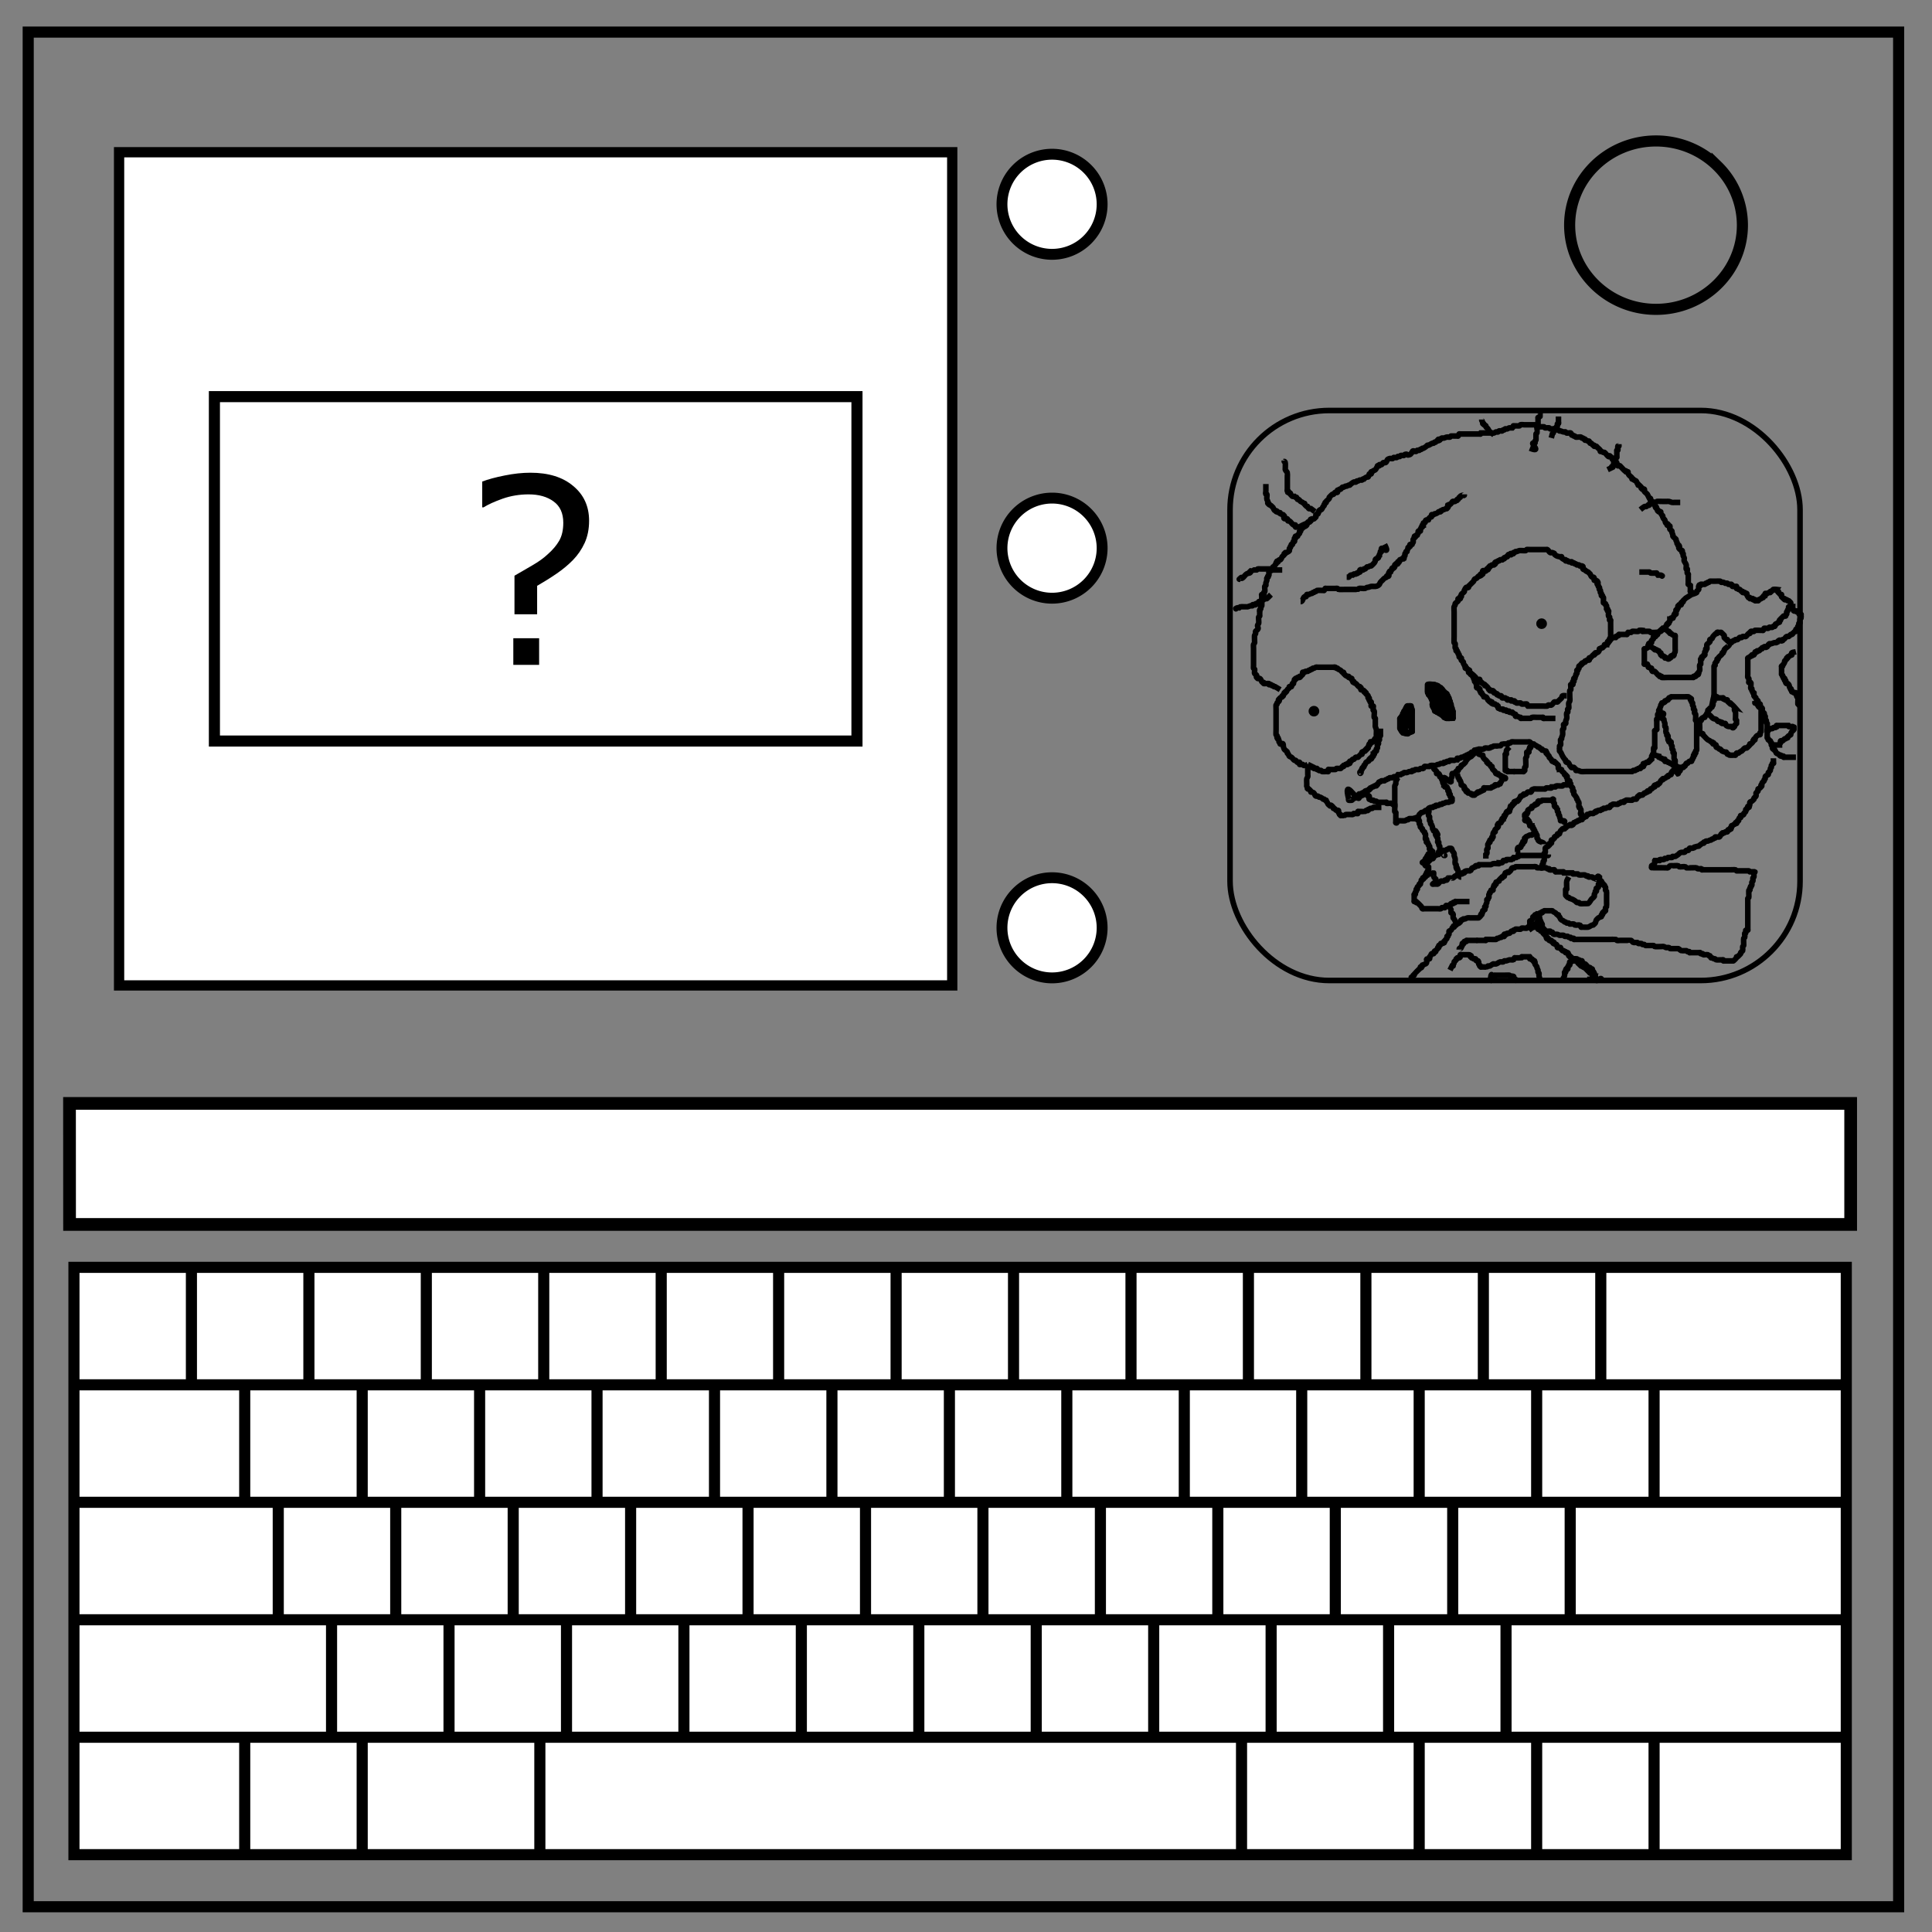 <svg xmlns="http://www.w3.org/2000/svg" viewBox="0 0 348 348" fill="none"><rect x="0" y="0" width="348" height="348" fill="#808080" stroke="none"/><path d="M5.08 5.78h336.91v337.67H5.08z" stroke-width="2" stroke="#000"/><path d="M282.73 40.55c0-8.37 6.97-15.16 15.56-15.16 4.13 0 8.09 1.6 11 4.44a14.97 14.97 0 014.56 10.72c0 8.38-6.96 15.17-15.56 15.17-8.59 0-15.56-6.8-15.56-15.17z" stroke-width="2" stroke="#000"/><path d="M21.45 27.42h150.07V177.5H21.45z" fill="#fff" stroke="#000" stroke-width="1.85"/><path d="M198.52 36.8a9.02 9.02 0 01-9.02 9.01 9.02 9.02 0 01-9.02-9.02 9.02 9.02 0 019.02-9.01 9.02 9.02 0 019.02 9.01zm0 130.32a9.02 9.02 0 01-9.02 9.02 9.02 9.02 0 01-9.02-9.02 9.02 9.02 0 019.02-9.02 9.02 9.02 0 019.02 9.02zm0-68.39a9.02 9.02 0 01-9.02 9.02 9.02 9.02 0 01-9.02-9.02 9.02 9.02 0 019.02-9.01 9.02 9.02 0 019.02 9.02z" fill="#fff" stroke="#000" stroke-width="1.96"/><path d="M12.52 198.75h320.83v21.8H12.53z" fill="#fff" stroke="#000" stroke-width="2.29"/><path d="M230.59 124.23l-.92-.55c-.07 0-.13.03-.19 0-.08-.04-.1-.15-.18-.18-.06-.03-.13.02-.19 0-.08-.04-.1-.15-.18-.19-.11-.05-.28.09-.37 0-.04-.04.05-.16 0-.18-.07-.04-.89.03-.92 0-.05-.05.04-.14 0-.19-.05-.04-.13 0-.19 0-.06-.06-.13-.1-.18-.18-.07-.1-.19-.5-.37-.55-.12-.04-.26.05-.37 0-.05-.03.05-.15 0-.19-.04-.04-.14.04-.18 0-.05-.04-.06-.18 0-.18s0 .24 0 .18c0-.12.04-.25 0-.37-.06-.16-.3-.21-.37-.37-.06-.11.06-.62 0-.73-.04-.08-.15-.11-.19-.19-.02-.05 0-.47 0-.55v-1.1-1.85c0-.16-.03-.63 0-.74.05-.13.15-.24.19-.37.02-.05 0-.12 0-.18 0-.14-.04-1 0-1.1.04-.14.15-.24.18-.37.03-.12-.05-.26 0-.37.08-.16.3-.21.37-.37.23-.21-.08-.5 0-.74.05-.13.14-.24.19-.37.05-.16-.06-1 0-1.1.03-.08.14-.11.18-.19.03-.05 0-.12 0-.18v-.19-.37c0-.06-.06-.18 0-.18s0 .25 0 .18c0-.12-.04-.25 0-.36.03-.09.15-.11.18-.19.06-.1-.05-.26 0-.37.04-.07.17-.1.19-.18.04-.16 0-.85 0-1.1v-.74c0-.07-.06-.16 0-.19.1-.05.28.09.37 0 .08-.09-.04-.25 0-.37.03-.08.14-.1.18-.18.06-.12-.06-.8 0-.92.04-.08.15-.11.19-.19.05-.1-.03-.25 0-.37.04-.18.13-.36.18-.55.03-.12-.05-.26 0-.37.61-.6-.09.18.18-.37.04-.07.16-.1.19-.18.04-.12 0-.25 0-.37 0-.06-.03-.13 0-.18.14-.29.33-.15.55-.37.05-.05-.03-.13 0-.19.04-.07.15-.1.19-.18.02-.06-.05-.14 0-.19.04-.04.14.05.18 0 .1-.1.1-.25.19-.36.04-.08.14-.11.18-.19.03-.05-.03-.13 0-.18.38-.77-.01.2.37-.19.04-.04-.05-.14 0-.18.45-.45.27.05.55-.37.08-.11.1-.25.19-.37.1-.14.29-.21.36-.37.03-.05-.04-.14 0-.18.05-.05.15.04.19 0 .04-.05-.04-.14 0-.19.04-.04.12.02.18 0 .09-.02.5-.2.56-.36.03-.12-.04-.26 0-.37.02-.09.14-.11.18-.19.03-.05-.03-.13 0-.18.04-.08.15-.1.18-.19.03-.05-.04-.14 0-.18.05-.04.15.04.19 0 .04-.04-.03-.13 0-.18.04-.08.14-.11.18-.19.03-.05-.04-.14 0-.18.05-.05.16.05.19 0 .05-.11 0-.25 0-.37 0-.06-.05-.14 0-.19.04-.04.14.05.18 0 .09-.08-.1-.31 0-.37.11-.05.26.06.37 0 .06-.02-.03-.12 0-.18.08-.16.31-.2.37-.37.04-.11-.06-.26 0-.37.03-.05.14.05.18 0 .05-.04-.02-.13 0-.18.04-.08.48-.5.56-.55.11-.08.25-.11.36-.19.26-.17.2-.28.37-.55-.01-.37.28-.09.37-.19.05-.04-.04-.14 0-.18.05-.04.14.04.19 0 .24-.25-.4-.18.18-.37.12-.04.25.04.37 0 .08-.03.12-.12.18-.18.07-.06.16-.1.19-.19.04-.11-.07-.26 0-.37.07-.11.27-.08.37-.18.04-.04-.03-.13 0-.18.04-.08.14-.11.18-.19.03-.05-.04-.14 0-.18.45-.45.27.05.55-.37.08-.12.11-.26.19-.37.05-.07.14-.1.18-.18.03-.06-.02-.13 0-.19.04-.08.15-.1.19-.18.02-.06-.05-.14 0-.19.04-.04.14.05.18 0 .04-.04-.03-.13 0-.18.04-.08.12-.13.19-.19.12-.12.27-.22.36-.37.04-.05-.02-.12 0-.18.03-.05.5-.53.56-.55.05-.03.13.03.18 0 .16-.08.2-.32.37-.37.12-.04.28.09.37 0 .09-.09-.06-.26 0-.37.03-.05.13.03.18 0 .08-.04.11-.15.19-.18.05-.03.13.02.18 0 .16-.08.22-.3.37-.37.06-.03.13.02.18 0 .14-.05.24-.14.37-.19.06-.02.13.02.19 0 .13-.04.24-.14.37-.18.05-.02.13.03.18 0 .08-.04.12-.12.19-.19.18-.12.35-.27.55-.36.1-.06.26.05.37 0 .07-.04.1-.15.18-.19.06-.03.13.02.19 0 .13-.04.23-.15.36-.18.12-.03.26.04.37 0 .09-.03.1-.15.19-.19.05-.02.12 0 .18 0 .06-.06.11-.13.19-.18.11-.08.23-.14.36-.19.06-.02.15.05.19 0 .1-.1.1-.25.18-.36-.02-.37.27-.1.37-.19.09-.09-.09-.28 0-.37.04-.04.13.03.19 0 .07-.04.1-.13.18-.18.11-.08.27-.09.37-.19.16-.15.23-.37.37-.55-.02-.36.27-.09.37-.18.04-.05-.06-.16 0-.19.1-.05.25.04.36 0 .17-.05.2-.31.37-.37.12-.04.26.04.37 0 .21-.07.26-.44.37-.55.1-.1.24-.14.37-.18.17-.06.38.05.55 0 .08-.03.1-.15.19-.19.05-.03.12 0 .18 0 .12 0 .25.04.37 0 .08-.03.1-.14.18-.18.11-.06.26.05.37 0 .08-.04.1-.17.19-.19.18-.04.37.05.55 0 .08-.02.1-.15.18-.18.62-.2.16.3.93 0 .16-.07.22-.28.36-.37.13-.56.52-.07.74-.18.08-.04.1-.16.19-.19.11-.04.25.04.36 0 .09-.03.11-.14.19-.18.05-.03.13.02.18 0 .08-.04.11-.15.19-.19.05-.02.13.03.18 0 .2-.1.38-.23.55-.37.07-.05.11-.14.19-.18.05-.03.13.02.18 0 .26-.09.48-.28.74-.37.06-.02.13.03.19 0 .07-.04.1-.14.18-.18.05-.03.13.03.18 0 1.23-1.23-.34.17.74-.37.06-.03-.04-.14 0-.19.04-.04.13.03.19 0 .07-.03.1-.15.18-.18.12-.04.25.02.37 0 .19-.04.36-.15.55-.18.18-.03.38.04.55 0 .09-.03.11-.15.19-.19.05-.02 1.03 0 1.1 0 .07 0 .15.04.19 0 .1-.1.09-.27.18-.37.05-.04.13 0 .19 0h3.5c.06 0 .14.05.18 0 .05-.04-.04-.14 0-.18h1.85c.18 0 .37.04.55 0 .13-.04.24-.14.37-.19.12-.03.26.06.37 0 .08-.03.1-.15.18-.18.12-.04.25 0 .37 0 .06 0 .13.03.18 0 .08-.04.11-.15.19-.18.05-.03.13.02.18 0 .08-.04.11-.15.19-.19.1-.05.25.04.37 0 .13-.04.23-.15.37-.18h.55c.42-.43-.05-.37.37-.37.1 0 .85.03.92 0 .08-.04.1-.17.18-.19.24-.06.5 0 .74 0h2.21c.06.11-.1.3 0 .37.16.1.37 0 .55 0 .1 0 .7-.02.74 0 .08.04.1.16.19.19.08.02.65-.04.73 0 .08.04.11.14.19.18.1.05.68-.05.74 0 .04.04-.06.16 0 .19.11.05.62-.06.73 0 .08.03.1.14.19.18.05.03.12-.02.18 0 .19.05.37.14.55.18.12.03.26-.05.37 0 .08.04.1.15.19.19.12.06.63-.07.73 0 .12.07.1.27.19.37.04.04.13-.03.18 0 .08.04.11.14.19.18.05.03.13-.03.18 0 .08.04.1.15.19.19.11.05.8-.06.92 0 .08.03.1.14.18.18.06.03.13-.03.19 0 .07.04.1.15.18.18.06.03.14-.04.18 0 .05.05-.04.15 0 .19.05.04.13-.02.19 0 .13.04.24.14.37.18.06.02.14-.04.18 0 .1.1.09.27.19.37.04.04.13-.03.18 0 .16.08.21.3.37.37.05.03.14-.04.18 0 .05.04-.05.16 0 .18.11.06.26-.03.37 0 .08.03.13.13.19.19.18.18.4.33.55.55.03.05-.04.14 0 .19.04.04.13-.02.18 0 .13.04.24.14.37.18.06.02.13-.03.19 0 .18.1.55.65.73.74.46.22-.16-.54.56.18.1.1.08.27.18.37.04.04.14-.04.19 0 .04.04-.03.13 0 .18.03.08.12.13.18.19s.1.14.18.18c.06.03.15-.05.19 0 .1.17.05.42.18.56.09.08.26-.04.37 0 .08.02.12.12.19.18.1.1.65.7.73.74.06.03.14-.05.19 0 .04.04-.06.15 0 .18.1.06.26-.05.37 0 .05.03-.02.13 0 .19.04.13.1.25.18.37.11.16.47.39.55.55.03.05-.04.14 0 .18.05.05.13-.02.19 0 .08.04.11.14.18.19.12.07.27.08.37.18.1.1.1.26.19.37.04.07.14.1.18.18.03.06-.04.15 0 .19.04.04.13-.03.18 0 .08.04.13.12.19.18s.14.11.18.19c.03.05-.04.14 0 .18.05.05.14-.04.19 0 .04.05-.06.16 0 .19.1.05.28-.1.37 0 .08.08-.04.25 0 .36.03.1.47.44.55.56l.37.73c.04.05.14-.04.18 0 .09.1-.09.29 0 .37.1.1.26.11.37.19.07.05.12.12.18.18.07.06.15.1.19.19.03.05-.02.12 0 .18.44 1.34-.05-.29.37.55.02.06-.03.13 0 .19.04.08.14.1.18.18.03.06-.04.14 0 .19.05.04.14-.05.19 0 .04.04-.06.15 0 .18.1.06.25-.05.36 0 .06.03-.01.13 0 .19.05.13.11.25.19.36.05.08.14.11.18.19.03.05 0 .12 0 .18.06.13.11.26.19.37.05.07.14.1.18.19.09.17.07.4.19.55.08.1.27.09.36.18.39.38-.58-.01.19.37.05.03.16-.05.18 0 .08.15-.07.4 0 .55.08.16.3.22.37.37.03.06-.01.13 0 .19.05.19.14.36.19.55.01.06-.04.13 0 .18.1.15.24.25.37.37.06.06.14.11.18.19.03.05-.02.12 0 .18.04.13.14.24.18.37.02.06-.02.13 0 .19.04.07.15.1.19.18.03.05-.05.14 0 .18.04.05.15-.05.18 0 .3.59-.38.18.19.74.1.1.27.09.37.19.08.08-.06.25 0 .36.03.08.14.11.18.19.05.1-.04.25 0 .37.04.13.14.24.18.37.06.16-.05.38 0 .55.1.26.3.47.37.74.04.13-.05.68 0 .73.05.05.14-.04.19 0 .05.06-.06.63 0 .74.04.08.14.1.18.18.03.06 0 .13 0 .19v1.48c0 .05-.04.13 0 .18.1.1.27.09.37.18v.92c0 .07-.04.14 0 .19.04.04.14-.05.18 0v.55c-1.17.79-.79.43-1.29.92-.06.06-.14.1-.18.19-.03.05.04.14 0 .18-.04.04-.14-.04-.18 0-.05.04.04.14 0 .19-.05.04-.16-.06-.19 0-.05.1.09.28 0 .36-.09.1-.26-.05-.37 0-.05.03.05.15 0 .19-.04.04-.14-.04-.18 0-.09.09.05.26 0 .37-.04.07-.15.1-.19.18-.02.06.05.14 0 .19-.04.04-.14-.05-.18 0-.04.04.04.69 0 .73-.38.38.01-.58-.37.19-.03.05.03.13 0 .18-.04.08-.14.1-.18.19-.03.05.05.15 0 .18-.11.06-.26-.05-.37 0-.06.03.04.14 0 .18-.05.05-.12 0-.19 0 0 .13.04.26 0 .37-.02.09-.14.11-.18.19-.03.05.04.14 0 .18-.04.05-.14-.04-.19 0-.04.05.05.14 0 .19-.04.04-.14-.05-.18 0-.04.04.03.13 0 .18-.04.08-.14.1-.18.19-.03.05.04.14 0 .18-.05.04-.14-.03-.19 0-.13.09-.58.66-.74.74-.05.02-.12-.03-.18 0-.08.04-.12.12-.18.18-.07.06-.15.1-.19.19-.03.05.05.14 0 .18-.38.38.02-.58-.37.18-.02.06.06.16 0 .19-.1.05-.28-.09-.37 0-.08.09.04.25 0 .37-.05.16-.29.21-.36.37-.06.1.08.28 0 .36-.05.05-.13-.02-.19 0-.77.39.2 0-.18.37-.05.05-.16-.05-.19 0-.24.5.26.26-.18.56-.12.07-.24.14-.37.18-.06.02-.14-.04-.18 0-.05.04 0 .12 0 .18v2.4c0 .06-.06.16 0 .19.1.05.24 0 .36 0 .07 0 .15-.05.19 0 .04.04-.03.12 0 .18.04.08.14.1.18.18.03.06-.04.14 0 .19.05.04.13-.03.19 0 .07.04.1.14.18.18.06.03.14-.04.19 0 .04.05 0 .13 0 .19.06.12.07.29.18.37.1.06.25-.04.37 0 .14.04.57.65.74.73.05.03.14-.04.18 0 .04.05-.04.14 0 .19.09.08.28-.09.37 0 .04.04-.06.15 0 .18.07.04 1 0 1.1 0H304.87c.06 0 .14.04.18 0 .05-.04-.05-.16 0-.18.11-.06.26.05.37 0 .06-.03-.04-.14 0-.19.05-.04.13.03.19 0 .76-.38-.2.02.18-.37.04-.04.14.05.18 0 .05-.04-.01-.12 0-.18.05-.13.15-.24.19-.37.05-.16-.06-.8 0-.92.23-.46.18.06.18-.37v-.55c0-.06-.04-.14 0-.19.05-.04.14.05.19 0 .08-.08-.09-.28 0-.37.1-.1.27-.08.37-.18.04-.04-.05-.14 0-.18.04-.05.15.05.18 0 .07-.15-.07-.4 0-.56.04-.07.15-.1.18-.18.06-.11-.08-.28 0-.37.05-.04.15.04.19 0 .06-.06-.05-.6 0-.74.04-.12.48-.4.55-.55.06-.11-.08-.28 0-.37.1-.1.27-.09.37-.18.1-.1.1-.26.19-.37.05-.08.47-.52.55-.55.05-.03.14.04.18 0 .05-.05-.04-.15 0-.19.05-.04.19-.06.19 0s-.25 0-.19 0h.56c.06 0 .12-.03.18 0 .03.02.55.53.55.55.04.12-.04.26 0 .37.03.09.13.13.19.19s.1.14.18.18c.06.03.14-.04.19 0 .04.04-.05.14 0 .19.1.1.27.08.36.18.05.04-.04.14 0 .18.05.05.13 0 .19 0s.14.05.18 0c.05-.04-.04-.14 0-.18.05-.04.13.03.19 0 .07-.04.1-.15.18-.18.06-.03.13.02.19 0 .07-.04.1-.16.18-.19.12-.04.26.06.37 0 .15-.08.22-.27.37-.37.1-.07.26.06.37 0 .07-.04.1-.15.18-.18.12-.04.25 0 .37 0 .06 0 .13.03.18 0 .22-.11.34-.44.56-.55.05-.03.14.04.18 0 .04-.05-.04-.15 0-.19.04-.04.14.04.19 0 .04-.04-.06-.16 0-.18.16-.09.38.08.55 0 .08-.04.1-.15.18-.19.07-.03.95 0 1.1 0h.2c.05 0 .13.05.18 0 .1-.1.08-.27.18-.37.06-.06.6.05.74 0 .08-.02.1-.14.18-.18.15-.07.4.07.56 0 .07-.04.1-.15.18-.18.25-.13.16.22.37-.19.03-.05-.04-.14 0-.18.1-.1.25-.11.37-.19.07-.05.1-.14.18-.18.06-.03.16.05.19 0 .05-.11-.06-.26 0-.37.02-.06.14.04.18 0 .04-.04-.03-.13 0-.19l.55-.55c.12-.04.26.06.37 0 .06-.03-.03-.13 0-.18.04-.08.16-.1.19-.19.04-.11-.04-.25 0-.37.02-.08.14-.1.18-.18.03-.05-.03-.13 0-.18.04-.08.15-.11.18-.19.06-.1-.08-.28 0-.37.05-.04.13.03.19 0 .27-.13.18-.29.18-.55 0-.06.03-.13 0-.18-.04-.08-.12-.13-.18-.19s-.1-.14-.19-.18c-.05-.03-.12.02-.18 0-.08-.04-.1-.16-.18-.19-.12-.04-.26.06-.37 0-.06-.02.04-.14 0-.18-.05-.05-.13.03-.19 0-.07-.04-.12-.12-.18-.19-.06-.06-.16-.1-.19-.18-.03-.12.06-.26 0-.37-.02-.05-.12.03-.18 0-.08-.04-.12-.12-.18-.18l-.19-.19c0-.06.05-.14 0-.18-.1-.1-.27-.09-.37-.19-.04-.04.05-.14 0-.18a2.28 2.28 0 00-.55 0c-.16.08-.21.29-.37.37-.05.03-.14-.05-.18 0-.05.04.04.14 0 .18-.05.05-.13-.02-.19 0-.63.21-.13.19-.55.19-.06 0-.16-.06-.18 0-.06.1.05.26 0 .37-.2 0-.26-.05-.37.18-.03.05.04.14 0 .18-.05.05-.13-.02-.19 0-.08.04-.1.14-.18.19-.12.07-.26.1-.37.18-.07.05-.12.25-.18.19-.07-.06.27-.19.18-.19-.14 0-.24.14-.37.19-.06.02-.12 0-.18 0s-.14.04-.19 0c-.04-.05.05-.14 0-.19-.08-.08-.28.09-.37 0-.04-.04.06-.15 0-.18-.1-.06-.24 0-.36 0-.07 0-.15.04-.19 0-.04-.05.04-.14 0-.19-.04-.04-.12 0-.18 0-.07-.06-.14-.1-.19-.18a1.56 1.56 0 01-.18-.37c-.02-.06.04-.14 0-.18-.05-.05-.13.02-.19 0-.07-.04-.1-.16-.18-.19-.12-.04-.26.06-.37 0-.05-.03.04-.14 0-.18-.04-.05-.13.03-.18 0-.16-.08-.22-.3-.37-.37-.06-.03-.13.03-.19 0-.07-.04-.1-.15-.18-.18-.06-.03-.16.05-.19 0-.05-.11.06-.26 0-.37 0-.02-.69.04-.73 0-.05-.05.04-.14 0-.19-.05-.04-.14.05-.19 0-.04-.04.05-.14 0-.18-.03-.04-.48.03-.55 0-.08-.04-.1-.16-.18-.19-.12-.04-.25 0-.37 0-.13-.06-.24-.14-.37-.18-.12-.04-.26.05-.37 0-.08-.04-.1-.16-.18-.19-.11-.03-.9 0-1.11 0-.13 0-.68-.02-.74 0-.08.04-.1.15-.18.19-.06.03-.13-.03-.19 0-.07.04-.1.14-.18.18-.06.03-.13-.02-.19 0-.07.04-.1.16-.18.19-.13.04-.68-.06-.74 0-.04.04.05.14 0 .18-.24.25-.17-.39-.37.19-.03.11 0 .24 0 .37 0 .06.03.12 0 .18-.07.15-.29.21-.36.37-.03.05.04.14 0 .18-.14.14-.82.34-.93.37" stroke="#000"/><path d="M296.94 116.3l.74.38c.06.06.1.14.18.18.06.03.15-.04.19 0 .04.04-.06.16 0 .18.1.06.25-.03.37 0 .08.03.1.15.18.19.06.03.14-.04.19 0 .1.1.08.27.18.37.04.04.14-.05.18 0 .1.08-.08.28 0 .37.05.04.15-.05.19 0 .04.04-.04.14 0 .18.04.04.13-.02.18 0 .13.04.27.09.37.18.05.05-.04.15 0 .19.09.09.26-.06.37 0 .08.04.1.14.18.18.26.13.5-.43.56-.37.06.07-.19.28-.19.19 0-.14.07-.3.19-.37.4-.26.32.27.55-.18.03-.06-.02-.13 0-.19.04-.13.14-.24.19-.37.03-.1 0-.43 0-.55v-1.1-.93c0-.12.05-.26 0-.37-.03-.05-.13.02-.19 0-.13-.04-.25-.1-.37-.18-.07-.05-.1-.15-.18-.18-.06-.03-.14.04-.19 0-.04-.05.05-.15 0-.19-.04-.04-.14.04-.18 0-.04-.04.04-.14 0-.18-.04-.05-.13.02-.19 0-.15-.08-.2-.32-.36-.37-.12-.04-.29.08-.37 0-.09-.09 0-.25 0-.37M311.5 115.94c.23.27-.78.83-.92 1.1-.02.06.03.13 0 .19-.04.08-.14.1-.18.18-.03.06.04.14 0 .19-.05.04-.14-.05-.19 0-.04.04.03.13 0 .18-.09.18-.64.56-.73.74-.03.05.04.14 0 .18-.05.05-.14-.04-.19 0-.08.09.06.26 0 .37-.08.16-.31.2-.37.37 0 .84.1.01-.18.55-.03.06 0 .13 0 .19v6.08c-.04.04-.14-.04-.18 0-.07.07.05.62 0 .74-.03.05-.15-.05-.19 0v.18c0 .06.04.14 0 .19-.1.1-.27.08-.37.18-.04.04.05.14 0 .19-.04.04-.14-.05-.18 0-.05.04.04.14 0 .18-.05.04-.14-.04-.19 0-.04.04 0 .12 0 .18 0 .13.06.26 0 .37-.02.06-.14-.04-.18 0-.04.05.03.13 0 .19-.08.15-.3.21-.37.37-.03.05.04.14 0 .18-.04.04-.13-.02-.18 0-.13.04-.28.09-.37.18-.05.05.03.13 0 .19-.42.84.07-.78-.37.55-.04.12 0 .76 0 .92 0 .1-.03.87 0 .92.2.4.2.01.55.19.06.03-.03.13 0 .18.04.08.12.13.19.19.11.12.56.62.73.73.12.08.26.11.37.19.07.05.1.14.19.18.05.03.13-.02.18 0 .77.39-.2 0 .19.37.04.05.12-.03.18 0 .08.04.1.15.18.19.06.02.16-.06.19 0 .05.1-.07.26 0 .37.07.1.25.1.37.18.07.05.1.14.18.18.06.03.13-.02.19 0 .15.08.2.3.36.37.18.09.37.14.56.19.06.01.14-.05.18 0 .1.1.09.27.19.37.04.04.12-.03.18 0 .08.03.1.14.18.18.06.03.83 0 .93 0 .06 0 .14.04.18 0 .1-.1.09-.27.18-.37.1-.09.26.06.37 0 .08-.04.12-.14.19-.18.67-.45.13.05.55-.37l.18-.19c.07-.06.11-.14.19-.18.1-.06.26.05.37 0 .08-.04.12-.12.18-.18.12-.13.27-.23.37-.37.03-.05-.04-.14 0-.19.04-.04.13.03.19 0 .07-.04.12-.12.18-.18s.14-.1.18-.19c.03-.05-.02-.13 0-.18.39-.77 0 .2.37-.19.05-.04-.02-.12 0-.18.05-.13.11-.25.19-.37.12-.18.36-.3.55-.37.06-.02.14.05.18 0 .1-.08-.05-.26 0-.37.04-.07.15-.1.19-.18.03-.05 0-.12 0-.18v-.19-1.29-2.03c0-.1.02-.69 0-.73-.04-.08-.15-.11-.19-.19-.05-.1.11-.31 0-.37-.1-.05-.28.09-.36 0-.19-.18.09-.37 0-.55-.08-.15-.3-.21-.37-.37-.03-.05.02-.13 0-.18-.08-.16-.32-.2-.37-.37v-.55c-.05-.05-.14.04-.19 0-.04-.05.03-.13 0-.19-.04-.08-.15-.1-.18-.18-.04-.12.05-.26 0-.37-.03-.06-.16.05-.18 0-.09-.17 0-.37 0-.55 0-.05.03-.54 0-.56-.11-.05-.26.06-.37 0-.06-.02 0-.12 0-.18 0-.19.05-.38 0-.55-.03-.09-.15-.11-.19-.19-.03-.05 0-.47 0-.55v-1.1-1.48-.19c0-.06-.04-.14 0-.18.1-.1.26-.1.37-.19.07-.04.1-.14.19-.18.05-.03.14.04.18 0 .04-.04-.04-.14 0-.18.04-.05.18-.07.18 0 0 .06-.24 0-.18 0 .12 0 .27.06.37 0 .11-.08.1-.26.18-.37-.02-.37.27-.09.37-.19.04-.04-.05-.15 0-.18.11-.06.25.04.37 0 .16-.06.21-.3.37-.37.05-.03.14.04.18 0 .05-.04-.04-.14 0-.18.05-.05.13.02.19 0 .07-.04.1-.15.18-.19.37-.18 0 .37.55 0 .12-.07.1-.27.19-.37.04-.04.14.05.18 0 .05-.04-.04-.14 0-.18.03-.02.3.02.37 0 .19-.05.37-.14.55-.19.12-.03.26.06.37 0 .46-.22-.06-.18.37-.18h.19c-.13 0-.46.09-.37 0 .66-.67.36.1.92-.18.05-.03-.04-.15 0-.19.04-.04.13.03.18 0 .24-.12.32-.44.56-.55.1-.06.25.04.36 0 .17-.06.22-.3.37-.37.06-.03.13.03.19 0 .08-.04.12-.25.18-.18.06.06-.24.24-.18.18l.37-.37c.06-.06.1-.14.18-.18.06-.03.16.05.19 0 .05-.11-.07-.27 0-.37.07-.12.27-.09.36-.19.1-.08-.08-.28 0-.36.05-.05.14.04.19 0 .09-.1-.1-.47 0-.56.04-.04.15.06.18 0 .06-.11-.06-.62 0-.74.23-.45.19.07.19-.36 0-.07-.06-.19 0-.19s0 .25 0 .19c0-1.05.12-.07-.19-.37-.04-.05.05-.14 0-.19-.04-.04-.15.06-.18 0-.06-.1.09-.28 0-.37-.09-.08-.26.06-.37 0-.06-.02-.06-.18 0-.18s.06.18 0 .18c-.09 0-.1-.14-.18-.18-.11-.05-.29.09-.37 0-.05-.04-.06-.18 0-.18s.04.22 0 .18c-.1-.1-.14-.24-.19-.37-.03-.1 0-.82 0-.92" stroke="#000"/><path d="M307.26 128.66c.83.2.56 0 .93.37.12.12.22.27.37.36.16.1.37.1.55.19.15.08.21.29.37.37.05.02.12-.02.18 0 1.34.44-.29-.06.55.37.08.03.52-.04.56 0 .1.1.07.28.18.36.27.2.47.19.74.19.06 0 .13-.03.18 0 .08.04.1.14.19.18.05.03.18-.06.18 0s-.23.05-.18 0c.1-.1.27-.08.37-.18.04-.04-.04-.13 0-.19.1-.14.27-.22.36-.36v-.56c-.03-.07-.14-.1-.18-.18-.03-.06 0-.12 0-.19 0-.04.03-1 0-1.1-.04-.13-.14-.24-.18-.37-.05-.13.05-.44 0-.55a5.9 5.9 0 00-.56-.56c-.05-.02-.14.05-.18 0-.04-.04.04-.14 0-.18-.04-.04-.12 0-.19 0-.12-.12-.27-.22-.36-.37-.04-.05.04-.14 0-.18-.1-.1-.26.05-.37 0-.08-.04-.11-.15-.19-.19-.05-.03-.14.05-.18 0-.05-.04.04-.14 0-.18-.05-.05-.12 0-.19 0h-.73c-.06 0-.14.04-.19 0-.04-.05.05-.14 0-.19-.04-.04-.13.03-.18 0-.13-.06-.3-.42-.37-.18-.18.54-.25 1.1-.37 1.66M323.49 117.41c-.25.06-.54.04-.74.19-.1.07.05.26 0 .37-.03.05-.13-.03-.19 0-.07.03-.1.13-.18.18-.12.08-.27.09-.37.18-.04.05.04.15 0 .19-.04.04-.14-.04-.18 0-.05.04.02.13 0 .18-.08.16-.3.22-.37.37-.03.06 0 .12 0 .19-.06.12-.11.25-.19.36-.04.08-.14.11-.18.19-.03.05.04.14 0 .18-.04.05-.14-.04-.19 0-.04.05 0 .13 0 .19v1.1c0 .07-.02.13 0 .19.04.08.15.1.19.18.03.06-.03.13 0 .19.04.07.14.1.18.18.03.06-.04.14 0 .19.05.04.16-.06.19 0 .05.1-.06.25 0 .36.03.06.14-.04.18 0 .09.1-.05.26 0 .37.21.43.22-.08.55.37.12.16.1.38.19.55.61.62-.09-.17.18.37.04.08.15.11.19.19.03.05-.05.14 0 .18.04.05.13-.03.18 0 .08.04.1.16.19.19.11.03.26-.06.37 0 .05.02-.02.12 0 .18.44 1.34-.06-.29.36.55.05.1-.04 1.18 0 1.3.02.05.14-.05.19 0 .24.24-.3.18.18.18M323.49 136.4H321.46c-.06 0-.14.04-.19 0-.04-.05.05-.14 0-.19-.08-.08-.26.06-.37 0-.07-.03-.24-.12-.18-.18s.27.18.18.18c-.33 0-.34-.22-.55-.36-.11-.08-.27-.1-.37-.19-.1-.1-.1-.25-.18-.37-.05-.07-.15-.1-.19-.18-.02-.06.05-.14 0-.19-.04-.04-.14.05-.18 0-.04-.04.04-.14 0-.18-.04-.04-.18-.06-.18 0 0 .09.18.27.18.18 0-.13-.14-.23-.18-.36-.02-.06.02-.13 0-.19-.04-.08-.16-.1-.19-.18 0-.84.09-.01-.18-.56-.03-.05.04-.14 0-.18-.1-.1-.27-.09-.37-.19-.05-.04.03-.12 0-.18-.04-.08-.15-.1-.19-.18-.02-.06 0-.13 0-.19v-.18-.74-1.1-.19c0-.06.03-.13 0-.18-.03-.08-.14-.11-.18-.19-.06-.1.05-.26 0-.37-.04-.07-.16-.1-.18-.18-.04-.12 0-.25 0-.37 0-.06.02-.13 0-.18-.04-.08-.15-.11-.19-.19-.05-.1.06-.26 0-.37-.08-.15-.33-.2-.37-.37-.04-.18.11-.4 0-.55-.11-.15-.4-.06-.55-.18-.17-.14-.24-.38-.37-.56.02-.36-.27-.08-.37-.18-.04-.04 0-.12 0-.19v-.18" stroke="#000"/><path d="M319.06 134.19h1.48c0-.06-.03-.13 0-.19.03-.08.15-.1.18-.18.04-.12-.09-.28 0-.37.09-.09.25.04.37 0 .16-.06.21-.3.37-.37.05-.03.13.03.18 0 .08-.04.1-.14.19-.18.05-.03.14.04.18 0 .04-.05 0-.13 0-.19.06-.06.11-.13.18-.18.12-.08.28-.09.37-.19.05-.04-.02-.12 0-.18.05-.13.11-.26.19-.37.1-.14.29-.21.37-.37.02-.05-.06-.18 0-.18s0 .24 0 .18c0-1.04.12-.06-.19-.37-.04-.04.05-.14 0-.18-.04-.04-.12 0-.18 0h-.37c-.06 0-.14.04-.19 0-.04-.04.05-.14 0-.19h-2.02c-.06 0-.14-.04-.19 0-.24.25.4.18-.18.37-.12.04-.25-.04-.37 0-.08.03-.1.15-.18.19-.11.05-.26-.06-.37 0-.08.04-.1.14-.19.18-.05.03-.14-.04-.18 0-.05.05.04.14 0 .19-.3.3-.19-.68-.19.36M234.27 108.38c.43 0 .39-.74.74-.92.25-.13.17.22.37-.18.03-.06-.04-.15 0-.19.09-.09.25.04.37 0 .13-.04.24-.14.37-.18.05-.02.13.02.18 0 .08-.04.1-.15.19-.19.05-.03.12.03.18 0 .08-.04.1-.14.18-.18.06-.03.13.03.19 0 .08-.04.1-.16.18-.19.1-.03.92 0 1.1 0 .07 0 .15.05.2 0 .09-.1.08-.27.18-.36.04-.05.12 0 .18 0h1.66c.12 0 .25-.04.37 0 .08.02.1.14.18.18.06.03 1.1 0 1.3 0h1.47c.04 0 .7.02.74 0 .07-.04.1-.15.18-.18.1-.06.94.04 1.1 0 .14-.04.24-.15.37-.19.06-.02.13.02.19 0 .19-.05.36-.14.55-.18.06-.02.12 0 .19 0 .44 0 .7.08 1.1-.19.26-.17.2-.28.37-.55.1-.15.25-.25.37-.37s.22-.27.37-.37c.11-.07.27-.09.37-.18.04-.05-.05-.14 0-.19.08-.08.31.11.37 0 .16-.14-.09-.38 0-.55.38-.77-.02.2.36-.18.05-.05-.02-.13 0-.19.04-.08.15-.1.19-.18.03-.06-.03-.13 0-.19.28-.56.1.3.55-.37.07-.1-.05-.25 0-.36.03-.06.14.04.19 0 .04-.05-.05-.15 0-.19.08-.09.28.09.36 0 .13-.12-.12-.24 0-.37.39-.38-.01.59.37-.18.03-.06-.04-.14 0-.19.05-.04.13.03.19 0 .07-.03.1-.15.18-.18.12-.04.28.09.37 0 .09-.09-.04-.25 0-.37.03-.08.15-.1.18-.18.06-.11-.05-.26 0-.37.04-.08.15-.1.19-.19.03-.05-.04-.14 0-.18.04-.04.14.04.18 0 .05-.04-.02-.13 0-.18.05-.14.14-.24.19-.37.02-.06-.05-.14 0-.19.04-.04.14.05.18 0 .04-.04-.04-.14 0-.18.04-.05.14.04.19 0 .08-.09-.11-.32 0-.37.1-.06.25.05.36 0 .06-.03-.02-.13 0-.18.04-.08.16-.1.19-.19.04-.12 0-.25 0-.37 0-.06-.03-.13 0-.18.04-.08.14-.1.18-.19.03-.05-.04-.14 0-.18.05-.04.14.04.19 0 .38-.38-.59.01.18-.37.06-.03.14.04.19 0 .04-.04-.03-.13 0-.18.03-.08.15-.1.18-.19.04-.11-.09-.28 0-.37.09-.08.26.06.37 0 .1-.05-.06-.26 0-.37.04-.07.14-.1.18-.18.03-.05-.04-.14 0-.18.05-.05.14.04.19 0 .08-.1-.09-.29 0-.37.04-.05.12 0 .18 0 0-.13-.05-.26 0-.37.03-.06.13.03.19 0 .36-.19 0-.43.36-.55.12-.04.26.05.37 0 .06-.03-.02-.13 0-.19.04-.08.13-.12.19-.18s.1-.15.18-.19c.06-.02.16.06.19 0 .05-.1-.06-.26 0-.37.05-.1.26.06.37 0 .07-.03.1-.14.18-.18.05-.03.12 0 .18 0 .13-.06.26-.1.37-.18.07-.05.1-.15.19-.19.1-.05.28.09.37 0 .04-.04-.05-.14 0-.18.04-.05.12.02.18 0 .08-.04.1-.15.18-.19.06-.03.13.02.19 0 .13-.04.24-.14.37-.18.06-.02.14.04.18 0 .04-.05-.04-.14 0-.19.04-.04.16.06.19 0 0-1.04-.13-.06.18-.36.04-.05-.04-.15 0-.19.04-.04.13.03.18 0 .16-.08.23-.27.37-.37.1-.4.38-.1.56-.18.07-.04.1-.15.18-.19.06-.02.14.05.18 0 .05-.04-.04-.14 0-.18.05-.04.15.04.19 0 .1-.1.09-.27.18-.37.05-.04.14.04.19 0 .04-.04-.05-.14 0-.18.1-.1.24-.14.37-.19.11-.04.28.09.36 0 .05-.04 0-.12 0-.18" stroke="#000"/><path d="M249.39 98.06c1.04 2.02-.42.46-.56.74-.05.1 0 .24 0 .37 0 .06.05.14 0 .18-.04.04-.14-.04-.18 0-.04.04.02.13 0 .18-.04.13-.14.24-.18.37-.02.06 0 .13 0 .19-.07.06-.15.1-.19.18-.03.06.05.14 0 .19-.22.22-.41.08-.55.36-.03.06.02.13 0 .19-.04.13-.1.25-.19.37a4.5 4.5 0 01-.55.55c-.05.03-.12-.02-.18 0-.13.04-.24.14-.37.18-.06.02-.13-.02-.19 0-.15.08-.2.3-.36.37-.06.03-.13 0-.19 0-.06.06-.1.15-.18.19-.19.09-.37-.19-.56 0-.08.08.06.26 0 .37-.02.05-.13-.03-.18 0-.61.6.17-.1-.37.18-.08.04-.1.15-.18.18-.11.06-.26-.05-.37 0-.08.04-.12.13-.19.19-.12 0-.25-.04-.36 0-.17.05-.22.29-.37.37-.06.03-.13 0-.19 0h-.18M299.7 112.99c-.42.37-.82.78-1.28 1.1-.05.04.04-.14 0-.18-.05-.04-.13 0-.19 0-.1 0-.87.03-.92 0-.08-.04-.1-.14-.18-.18-.05-.03-1.03 0-1.1 0-.07 0-.15.04-.2 0-.04-.05.05-.14 0-.19a2.28 2.28 0 00-.55 0c-.07.04-.1.16-.18.19-.17.05-.98-.06-1.1 0-.08.04-.1.15-.2.18h-.54c-.1.1-.1.27-.19.37-.04.04-.12 0-.18 0h-1.1c-.07 0-.15-.04-.2 0-.04.04.05.14 0 .18-.04.05-.12-.02-.18 0-.07.04-.1.15-.18.19-.06.03-.14-.05-.19 0-.04.04.05.14 0 .18h-.55c-.08.03-.1.15-.18.19-.11.05-.28-.09-.37 0-.04.04.03.13 0 .18-.04.08-.15.1-.19.19-.02.05.05.14 0 .18-.04.04-.15-.05-.18 0-.06.11.05.26 0 .37-.03.05-.14-.04-.18 0-.05.04 0 .12 0 .18-.13 0-.26-.05-.37 0-.06.03.02.13 0 .19-.04.07-.13.12-.19.18s-.1.15-.18.19c-.06.02-.13-.03-.19 0-.07.03-.1.14-.18.18-.06.03-.14-.04-.18 0-.05.04.01.13 0 .18-.05.13-.1.28-.19.37-.1.1-.24.14-.37.19-.06.02-.14-.05-.18 0-.05.04.04.14 0 .18-.05.05-.14-.04-.19 0-.04.05.05.14 0 .19-.04.04-.13-.03-.18 0-.08.04-.12.12-.18.18l-.19.18c-.06.07-.1.15-.18.19-.06.03-.16-.06-.19 0-.05.1.09.28 0 .37-.08.08-.25-.04-.37 0-.08.03-.1.14-.18.18-.06.03-.14-.04-.19 0-.04.05.05.14 0 .19-.04.04-.12-.03-.18 0-.08.04-.1.14-.18.18-.06.03-.14-.04-.19 0-.04.04.05.14 0 .19-.04.04-.14-.05-.18 0-.05.04.04.14 0 .18-.1.1-.3.07-.37.18-.07.1.04.26 0 .37-.03.08-.15.1-.19.19-.02.05.05.14 0 .18-.04.04-.14-.04-.18 0-.04.04.04.48 0 .55-.04.08-.15.11-.18.19-.03.05.02.12 0 .18-.05.13-.14.24-.19.37-.02.06.05.14 0 .19-.04.04-.16-.06-.18 0-.06.1 0 .24 0 .36 0 .07.04.15 0 .19-.05.04-.14-.04-.19 0-.09.1.1.46 0 .55-.08.09-.26-.05-.37 0-.05.03 0 .12 0 .19v.18c0 .08.03.5 0 .55-.03.08-.15.1-.18.19-.03.1 0 .92 0 1.1 0 .21.05.55 0 .74-.03.13-.14.24-.18.37-.06.15.05.82 0 .92-.04.08-.15.1-.19.19-.07.14.08.4 0 .55-.04.08-.16.1-.18.18-.08.25.06.66 0 .92-.05.2-.15.37-.19.56-.02.12.07.26 0 .37-.07.11-.27.08-.37.18-.04.04 0 .12 0 .18 0 .19.05.38 0 .56-.02.08-.15.1-.18.18-.04.12 0 .25 0 .37 0 .18.03.37 0 .55-.03.2-.14.37-.18.56-.02.06.02.13 0 .18-.04.08-.15.1-.19.18-.03.06 0 .13 0 .19v.18c0 .19.06.38 0 .56-.03.08-.14.1-.18.18-.02.03.01.55 0 .55-.06 0 0-.24 0-.18v.37c0 .06-.03.13 0 .18.04.08.13.11.18.19.15.23.23.5.37.73.11.2.24.38.37.56.05.07.14.1.18.18.03.06-.02.13 0 .19.2.38.3-.02.56.36.17.27.11.39.36.56.1.4.38.1.56.18.07.04.12.12.18.19.06.06.15.1.19.18.02.06-.05.14 0 .18.02.03.29-.01.36 0 .2.05.37.14.56.19.15.04.73 0 .92 0h8.11c.06 0 .13.03.18 0 .08-.04.11-.15.19-.19.1-.05.26.06.37 0 .07-.03.1-.14.18-.18.06-.03.13.03.19 0 .07-.04.1-.16.18-.18.12-.04.26.05.37 0 .05-.03-.05-.15 0-.19.04-.04.14.04.18 0 .05-.04-.04-.14 0-.18.09-.09.32.1.37 0 0-1.05-.12-.06.19-.37.04-.04-.05-.14 0-.19.04-.04.12.03.18 0 .08-.03.1-.15.18-.18.12-.04.26.05.37 0 .06-.03-.04-.14 0-.18.05-.05.14.04.19 0 .04-.05-.05-.15 0-.19.04-.04.14.04.18 0 .04-.04-.04-.14 0-.18.04-.05.14.04.19 0v-.56c.02-.08.14-.1.18-.18.03-.06-.04-.14 0-.18.04-.05.14.04.18 0 .05-.05 0-.13 0-.19 0-.15-.03-.84 0-.92.03-.06.15.04.19 0 .04-.04 0-.12 0-.18v-.19-2.21-.37c0-.06-.04-.14 0-.18.1-.1.27-.1.37-.19.04-.04 0-.12 0-.18v-1.1-.2c0-.05-.06-.18 0-.18s0 .25 0 .19c0-.84-.09-.01.18-.56.06-.11-.06-.62 0-.73.04-.08.15-.11.19-.19.03-.07-.04-.51 0-.55.04-.04.14.04.18 0 .09-.09-.04-.25 0-.37.04-.13.14-.24.18-.37.02-.06-.02-.13 0-.18.04-.08.15-.1.19-.19.03-.05-.04-.14 0-.18.04-.04.13.02.18 0 .13-.04.27-.09.37-.19.05-.04-.04-.14 0-.18.05-.04.13.03.19 0 .07-.04.1-.14.18-.18.06-.03.14.04.18 0 .1-.1.1-.28.19-.37.04-.05.13.03.18 0 .08-.04.11-.15.19-.19.05-.02.12 0 .18 0h1.85c.11 0 1.07-.02 1.1 0 1.07.72.14.1.37.56.04.07.15.1.18.18.03.06-.02.13 0 .18.04.08.15.11.19.19.05.1-.04.25 0 .37.04.13.14.24.18.37.04.11-.05.26 0 .37.04.07.15.1.19.18.07.15-.08.4 0 .55.04.08.15.1.18.19.04.1 0 .74 0 .92 0 .06-.04.14 0 .18.05.05.14-.04.19 0 .04.05 0 .13 0 .19v4.42c0 .13.02.68 0 .74-.04.08-.15.1-.19.18-.05.11.09.28 0 .37-.04.04-.14-.04-.18 0-.09.09.08.28 0 .37-.05.04-.16-.06-.19 0-.05.11.04.25 0 .37-.02.08-.14.1-.18.18-.03.06.03.13 0 .19-.04.07-.15.1-.19.18-.02.06.06.16 0 .19-.1.05-.25-.04-.36 0-.17.05-.22.29-.37.36-.06.03-.14-.04-.19 0-.22.23-.08.42-.37.56-.05.02-.14-.05-.18 0-.04.04.05.15 0 .18-.12.06-.67-.06-.74 0-.04.04.05.14 0 .19-.08.08-.28-.1-.37 0-.04.04.05.14 0 .18-.04.04-.13-.03-.18 0-.08.04-.1.16-.18.18-.12.04-.26-.05-.37 0-.06.03.04.15 0 .19-.05.04-.14-.04-.19 0-.1.1-.14.24-.18.37-.02.06.04.14 0 .18-.05.05-.13-.03-.19 0-.07.04-.1.15-.18.19-.06.02-.14-.05-.19 0-.04.04.05.14 0 .18-.04.04-.12-.03-.18 0-.08.04-.11.14-.18.18-.12.08-.24.15-.37.19-.06.02-.14-.04-.19 0-.04.04.05.14 0 .18-.04.05-.12 0-.18 0-.06.06-.14.12-.19.19-.1.17-.15.45-.36.55-.06.03-.14-.04-.19 0-.04.04.06.16 0 .19-.1.05-.25-.04-.37 0-.57.19.06.12-.18.36-.04.05-.13-.02-.19 0-.15.08-.2.3-.36.37-.06.03-.15-.04-.19 0-.1.1-.07.3-.18.37-.1.07-.26-.05-.37 0-.06.03.04.14 0 .19-.05.04-.13-.03-.19 0-.07.03-.1.14-.18.18-.06.03-.13-.03-.18 0-.16.08-.22.3-.37.37s-.4-.08-.56 0c-.05.03.05.14 0 .18-.04.05-.13-.02-.18 0-.28.14-.14.33-.37.56-.04.03-.48-.04-.55 0-.08.03-.1.15-.19.18-.14.05-1-.05-1.1 0-.08.04-.1.15-.19.18-.05.03-.14-.04-.18 0-.04.05.05.16 0 .19-.15.07-.4-.08-.55 0-.08.04-.11.14-.19.18-.05.03-.13-.02-.18 0-.08.04-.1.15-.19.19-.11.06-.8-.06-.92 0-.08.04-.1.14-.18.18-.06.03-.14-.04-.19 0-.1.1-.08.27-.18.37-.09.09-.25-.04-.37 0-.13.04-.24.14-.37.18-.12.04-.26-.05-.37 0-.08.04-.1.15-.18.19-.06.03-.13-.03-.19 0-.07.04-.1.14-.18.18-.11.06-.25-.04-.37 0-1.33.45.3-.05-.55.37-.06.03-.13-.03-.19 0-.07.04-.1.15-.18.19-.1.05-.43-.05-.55 0-.13.04-.24.14-.37.18-.06.02-.14-.04-.19 0-.1.1-.08.27-.18.37-.04.04-.13-.03-.19 0-.07.04-.1.14-.18.18-.05.03-.13-.02-.18 0-.08.04-.13.13-.19.19 0 .06.06.15 0 .18-.1.06-.25-.04-.37 0-.08.03-.1.15-.18.19-.06.02-.12 0-.19 0-.06.06-.1.14-.18.18-.05.03-.13-.03-.18 0-.08.04-.11.15-.19.18-.05.03-.14-.04-.18 0-.1.1-.07.3-.19.37-.55.37-.18-.18-.55 0-.08.04-.1.15-.18.19-.06.03-.13-.03-.19 0-.15.08-.21.29-.37.37-.05.02-.14-.05-.18 0-.05.04.05.15 0 .18-.11.06-.25-.04-.37 0-.08.03-.12.12-.18.19-.07.06-.14.1-.19.18-.08.11-.1.25-.18.37.02.36-.27.09-.37.18-.05.05.03.13 0 .19-.14.28-.33.14-.55.37-.05.04.02.12 0 .18-.04.08-.13.12-.19.18-.06.07-.1.15-.18.19-.06.03-.16-.06-.19 0-.05.1 0 .24 0 .37 0 .06.05.14 0 .18-.04.04-.13-.03-.18 0-.77.38.2-.01-.19.37-.04.04-.14-.04-.18 0-.04.04.04.14 0 .18-.11.12-.48.16-.55.37-.03.09.04.66 0 .74-.04.08-.15.1-.19.18-.03.06 0 .47 0 .56 0 .04.02.7 0 .73-.04.08-.14.11-.18.19-.06.1.05.26 0 .37-.04.08-.16.1-.19.18v.56c-.24.24-.18-.31-.18.18" stroke="#000"/><path d="M298.97 128.47c1.44-.21.14.69.37.92.1.1.27.1.37.19.04.04-.02.12 0 .18.04.2.13.37.18.56.03.12-.05.45 0 .55.04.08.15.1.19.18.05.12-.06.8 0 .92.04.08.14.11.18.19.06.1-.09.28 0 .37.04.04.14-.05.18 0 .07.06-.05.62 0 .73.03.06.15-.04.19 0 .09.1-.11.32 0 .37.1.06.26-.05.37 0 .05.03-.04.5 0 .56.04.07.14.1.18.18.03.06 0 .12 0 .19 0 .12-.04.25 0 .36.03.09.15.11.19.19.03.07-.04.51 0 .55.04.04.14-.04.18 0 .04.04 0 .12 0 .19 0 .1-.03.86 0 .92.04.07.15.1.19.18.02.06 0 .12 0 .19 0 .18-.04.37 0 .55.02.13.14.24.18.37.04.1 0 .57 0 .73 0 .07-.06.16 0 .19.1.05.26-.06.37 0 .05.03 0 .12 0 .18s.04.14 0 .19c-.09.08-.26-.06-.37 0-.08.04-.12.12-.18.18" stroke="#000"/><path d="M298.05 136.03l.74.18c0 .07-.05.14 0 .19.04.04.13-.03.18 0 .08.04.1.14.18.18.06.03.13-.02.19 0 .08.04.1.15.18.19.11.05.32-.11.37 0 .06.1-.08.28 0 .37.09.08.25-.04.37 0 .08.02.1.14.18.18.06.03.13-.03.19 0 .08.04.1.15.18.18.06.03.13-.02.19 0 .08.04.1.15.18.19.06.03.13-.03.19 0 .84.42-.79-.08.55.37.06.02.13-.03.18 0 .17.08.33.42.37.55.02.06-.04.14 0 .18.05.05.23-.04.19 0-.28.28-.62.5-.92.74M319.43 136.58c0 1.84.17.2-.18.92-.03.06.02.13 0 .19-.04.08-.15.1-.19.18-.05.11.06.26 0 .37-.04.08-.16.1-.18.19-.04.11.04.25 0 .36-.06.17-.3.22-.37.37-.06.11.09.28 0 .37-.11.11-.48.16-.55.37-.04.12.03.25 0 .37-.03.08-.15.1-.19.18-.03.06.03.13 0 .19-.08.15-.29.21-.37.37-.02.05.03.13 0 .18-.04.08-.14.1-.18.19-.23.45.53-.17-.19.55-.1.1-.27.09-.36.18-.1.09.05.26 0 .37-.08.16-.3.21-.37.37-.03.05 0 .12 0 .18 0 .13.04.26 0 .37-.06.17-.3.22-.37.37-.03.06.03.13 0 .19-.04.07-.12.12-.19.18-.06.06-.1.14-.18.18-.11.08-.3.07-.37.19-.07.1.03.25 0 .37-.31 1.24 0 0-.37.37-.04.04.03.13 0 .18-.04.08-.14.1-.18.18-.03.06.04.15 0 .19-.05.04-.16-.06-.19 0-.05.1.04.25 0 .37-.05.16-.29.21-.37.37-.02.05.05.14 0 .18-.1.1-.23.14-.36.18-.06.02-.14-.04-.19 0-.09.1.09.29 0 .37-.04.05-.14-.04-.18 0-.1.1-.14.24-.19.37-.02.06.05.14 0 .19-.04.04-.14-.05-.18 0-.04.04.03.13 0 .18-.38.77.01-.2-.37.18-.04.05.04.15 0 .19-.1.1-.25.1-.37.18-.07.05-.1.15-.18.19-.06.03-.16-.06-.19 0-.05.1.06.26 0 .37-.02.05-.14-.05-.18 0-.38.38.58-.02-.19.37-.25.12-.16-.23-.36.18-.03.05.05.16 0 .18-.11.06-.26-.04-.37 0-.09.03-.11.15-.19.19-.1.05-.28-.09-.37 0-.04.04.05.14 0 .18-.04.05-.14-.04-.18 0-.11.12-.16.48-.37.56-.13.04-.68-.07-.74 0-.04.04.05.14 0 .18-.04.04-.13-.03-.18 0-.08.04-.1.15-.18.18-.06.03-.13-.02-.19 0-.08.04-.1.15-.18.19-.06.03-.13-.02-.19 0-.13.04-.24.14-.37.18-.11.04-.26-.05-.37 0-.07.04-.1.15-.18.19-.05.02-.14-.05-.18 0-.05.04.04.14 0 .18-.05.04-.13-.03-.19 0-.2.1-.37.24-.55.37-.07.05-.1.15-.19.18-.05.03-.12-.01-.18 0-1.53.39.22 0-.92.37-.19.06-.37-.12-.55 0-.12.08-.1.27-.19.37-.09.09-.26-.05-.37 0-.3.16-.08.37-.55.37-.12 0-.25-.03-.37 0-.44.11-.27.16-.55.37-.18.13-.36.27-.55.37-.08.03-.52-.04-.56 0-.04.04.05.14 0 .18-.06.06-.6-.04-.74 0-.08.03-.1.16-.18.19-.84 0-.01-.1-.55.18-.12.06-.62-.06-.74 0-.05.03.04.14 0 .18-.04.05-.12 0-.18 0h-.74c-.04.05 0 .13 0 .19 0 .23.03.34-.19.55-.1.1-.27.09-.36.19-.1.08.12.37 0 .37-.07 0-.07-.19 0-.19.08 0 .1.15.18.19.06.02.12 0 .18 0H300.08c.12 0 .26.05.36 0 .16-.08.23-.28.37-.37.03-.02.5 0 .56 0 .07 0 .84-.04.92 0 .08.04.1.14.18.18.12.06.99-.06 1.1 0 .09.04.11.15.2.19.03.02.69 0 .73 0 .13 0 1.06-.03 1.1 0 .08.03.1.15.19.18.13.04.68-.06.74 0 .04.04-.05.14 0 .18.04.05.12 0 .18 0h4.98c.1 0 .85-.03.92 0 .08.04.1.15.18.19.06.03.13 0 .19 0h1.85c.05 0 .12-.03.18 0 .45.23-.07.18.36.18.12 0 .7-.04.74 0 .06.06-.14.1-.18.19-.03.05 0 .12 0 .18v.37c0 .06.03.13 0 .18-.04.08-.15.11-.19.19-.07.15.08.4 0 .55-.04.08-.15.1-.18.19-.04.11 0 .24 0 .36 0 .07.03.13 0 .19-.61.61.09-.18-.19.37-.03.07-.14.1-.18.18-.05.11.09.28 0 .37-.04.04-.16-.05-.18 0-.03.05 0 .96 0 1.1 0 .07.02.14 0 .19-.04.08-.15.1-.19.18-.03.06 0 .13 0 .19V167.37c0 .06.06.15 0 .18-.1.05-.28-.09-.37 0-.04.05.05.5 0 .55-.04.05-.14-.04-.18 0-.06.06.06.62 0 .74-.04.08-.16.1-.19.18-.03.1 0 .92 0 1.1 0 .07.03.14 0 .2-.03.07-.15.1-.18.18-.03.08.04.65 0 .74-.08.15-.3.2-.37.36-.03.06.03.13 0 .19-.04.08-.12.12-.18.18-.13.13-.23.27-.37.37-.05.04-.14-.04-.19 0-.04.04.03.13 0 .19-.02.04-.5.52-.55.55-.05.03-.12 0-.18 0h-1.48c-.06 0-.14.04-.18 0-.05-.05.04-.14 0-.19-.05-.04-.12 0-.19 0s-1.05.03-1.1 0c-.08-.03-.1-.14-.19-.18-.05-.03-.12.02-.18 0-.13-.04-.24-.14-.37-.18-.06-.02-.14.04-.18 0-.1-.1-.1-.28-.19-.37-.04-.05-.13.02-.18 0-.08-.04-.1-.15-.19-.19-.11-.06-.87.05-.92 0-.04-.04.05-.14 0-.18-.09-.09-.26.05-.37 0-.63-.32.57-.19-.73-.19h-1.11c-.06 0-.14.05-.18 0-.05-.04.05-.15 0-.18-.11-.06-.26.04-.37 0-.09-.03-.11-.15-.19-.18-.05-.03-.12 0-.18 0h-.19c-.08 0-.5.02-.55 0-.2-.1-.35-.27-.55-.37-.06-.03-.12 0-.19 0H301c-.06 0-.13.02-.19 0-.07-.04-.1-.15-.18-.19-.11-.05-.43.04-.55 0-.13-.04-.24-.14-.37-.18-.1-.04-.43 0-.56 0-.17 0-1.05.03-1.1 0-.08-.04-.1-.15-.19-.19-.05-.02-.12 0-.18 0h-1.11c-.06 0-.13.03-.18 0-.08-.04-.1-.14-.18-.18-.11-.06-.26.05-.37 0-.08-.04-.11-.15-.19-.19-.05-.02-.12 0-.18 0-.12 0-.25.04-.37 0-.08-.02-.1-.15-.18-.18-.04-.01-.7.03-.74 0-.15-.1-.23-.27-.37-.37-.04-.02-.84 0-.92 0h-1.1c-.2 0-.39.06-.56 0-.08-.03-.1-.15-.19-.18-.06-.02-1.07 0-1.1 0h-6.26c-.07 0-.15.04-.2 0-.04-.05.05-.14 0-.19-.08-.09-.45.1-.55 0-.04-.04.06-.15 0-.18-.1-.06-.25.04-.36 0-.09-.03-.11-.15-.19-.19-.15-.07-.4.08-.55 0-.08-.03-.1-.16-.19-.18-.17-.04-.36 0-.55 0-.06 0-.12.02-.18 0-.13-.04-.24-.14-.37-.18-.13-.05-.69.05-.74 0-.1-.1-.09-.28-.18-.37-.09-.09-.29.08-.37 0-.05-.05.04-.14 0-.19-.06-.06-.6.05-.74 0-.08-.02-.1-.14-.18-.18-.06-.03-.14.04-.19 0-.04-.04.03-.13 0-.19-.08-.15-.29-.2-.37-.36-.02-.06 0-.13 0-.19 0-.12.04-.25 0-.37-.02-.08-.14-.1-.18-.18-.03-.06.04-.14 0-.19-.04-.04-.14.05-.19 0-.08-.08.11-.31 0-.36-.1-.06-.25.05-.36 0-.06-.03 0-.13 0-.19 0-.18-.06-.38 0-.55.22-.69.18.22.18-.37M261.18 174.74l.37-.74c.06 0 .14.04.19 0 .04-.04-.02-.13 0-.18.04-.13.14-.24.18-.37.02-.06-.03-.13 0-.19.08-.15.3-.21.37-.37.03-.05-.04-.14 0-.18.04-.04.14.04.18 0 .05-.04-.05-.16 0-.18.11-.06.26.03.37 0 .36-.12.07-.32.19-.56.03-.05.12 0 .18 0h1.29c.06 0 .13-.03.19 0 .76.39-.2-.01.18.37.04.04.14-.04.19 0 .04.04-.05.14 0 .19.04.04.12-.03.18 0 .08.03.1.15.18.18.12.04.26-.06.37 0 .06.03-.03.13 0 .18.04.08.1.15.19.19.2.1.24-.18.37.18.03.12-.04.25 0 .37.02.08.14.1.18.19.03.05-.04.14 0 .18.04.04.14-.04.18 0 .05.04-.04.14 0 .18.05.05.13 0 .19 0h.37c.08 0 .5.03.55 0 .08-.03.1-.14.18-.18.11-.05.26.05.37 0 .2-.1.36-.27.56-.37.05-.03.12 0 .18 0 .12 0 .25.03.37 0 .27-.07.47-.31.74-.37.18-.03.37.05.55 0 .08-.02.1-.15.18-.18.12-.04.25.02.37 0 .2-.04.36-.15.56-.19.1-.02.7.03.73 0 .12-.07.09-.27.19-.36.04-.05.12 0 .18 0 .15 0 1.05.02 1.1 0 .06-.03-.04-.15 0-.19.05-.04.13 0 .2 0h1.28c.09.09-.09.28 0 .37.09.09.26-.06.37 0 .06.03-.04.14 0 .18.04.05.13-.02.18 0 .77.39-.2 0 .19.37.04.05.14-.04.18 0 .09.09-.05.26 0 .37.1.2.27.36.37.55.03.06-.02.13 0 .19.05.13.15.23.19.37.03.12-.04.25 0 .37.02.08.14.1.18.18.03.06 0 .12 0 .18 0 .13-.02.25 0 .37.04.2.14.37.18.56.03.12 0 .24 0 .36" stroke="#000"/><path d="M268.19 176.95c1.08-2.71-.1-.6.55-.92.08-.04.1-.16.19-.19.11-.04.25.06.36 0 .5-.24-.55-.18.19-.18h.18-.37 1.66c.13 0 .86-.03.93 0 .07.04.1.16.18.18.12.04.27-.06.37 0 .52.01.04.42.18.56.09.08.26-.06.37 0 .08.03.12.12.19.18l.18.18M281.46 176.4c.38-.56.37-.62.37-1.11 0-.06-.05-.14 0-.18.04-.05.16.05.18 0 .06-.11-.04-.26 0-.37.2-.58.13.06.37-.19.09-.08-.05-.26 0-.37.04-.07.15-.1.19-.18.02-.05-.05-.14 0-.18.04-.05.14.04.18 0 .04-.05 0-.13 0-.19 0-.12-.05-.26 0-.37.03-.05.13.02.18 0 .13-.04.28-.08.37-.18.05-.05-.04-.14 0-.19.05-.04.14.05.19 0 .04-.04-.05-.14 0-.18.02-.03.51-.02.55 0 .08.04.1.15.18.18.06.03.13-.02.19 0 .13.05.24.14.37.19.06.02.15-.06.18 0 .06.1-.05.26 0 .37.03.05.13-.03.19 0 .07.04.1.14.18.18.06.03.13-.03.18 0 .17.08.39.44.56.55.11.08.43.07.37.19s-.47-.28-.37-.19c.15.16.35.27.55.37.06.03.16-.05.19 0 .05.11 0 .25 0 .37 0 .06-.05.14 0 .19.38.38-.02-.59.36.18v.55a.42.42 0 01-.18.19c-.06.03-.16-.06-.18 0-.06.1.05.26 0 .37-.03.05-.13 0-.19 0h-.74" stroke="#000"/><path d="M288.46 176.95c.22-1.44-.68-.14-.92-.37-.04-.04.02-.13 0-.18-.04-.13-.14-.24-.18-.37-.02-.06.03-.13 0-.19-.39-.76.01.2-.37-.18-.04-.04.04-.14 0-.19-.04-.04-.14.05-.18 0-.05-.04.05-.15 0-.18-.11-.05-.26.04-.37 0-.09-.03-.13-.12-.19-.18l-.55-.56c-.06-.06-.11-.13-.19-.18-.1-.08-.25-.1-.36-.19-.08-.04-.11-.14-.19-.18-.05-.03-.14.04-.18 0-.05-.04.04-.14 0-.18-.05-.05-.14.04-.19 0-.04-.05.05-.15 0-.19-.04-.04-.12 0-.18 0-.06-.06-.14-.11-.19-.18-.07-.12-.07-.3-.18-.37-.1-.07-.26.05-.37 0-.05-.03.03-.13 0-.19a.42.42 0 00-.18-.18c-.06-.03-.13.03-.19 0-.15-.08-.21-.3-.37-.37-.05-.03-.14.04-.18 0-.04-.04.04-.14 0-.18-.04-.05-.14.04-.18 0-.05-.05 0-.13 0-.19-.07-.12-.07-.29-.19-.37-.1-.06-.26.06-.37 0-.05-.02.05-.14 0-.18-.04-.04-.13.03-.18 0-.08-.04-.1-.15-.19-.18-.05-.03-.13.02-.18 0-.08-.04-.12-.13-.18-.19-.07-.06-.15-.1-.19-.18-.03-.06.04-.14 0-.19-.04-.04-.12 0-.18 0-.13 0-.26.06-.37 0-.06-.03.02-.12 0-.18-.05-.13-.09-.27-.19-.37-.04-.04-.13.03-.18 0-.08-.04-.1-.15-.18-.19-.06-.02-.15.05-.19 0-.38-.38.58.02-.18-.36-.06-.03-.14.04-.19 0-.04-.05.06-.16 0-.19-.1-.05-.26.06-.37 0-.05-.03.05-.14 0-.18-.04-.05-.14.04-.18 0-.04-.05.04-.14 0-.19-.25-.24-.18.4-.37-.18-.04-.12.06-.26 0-.37-.03-.05-.14.04-.18 0-.05-.04.04-.14 0-.18-.05-.05-.14.04-.19 0-.04-.05.05-.14 0-.19-.04-.04-.14.05-.18 0-.09-.09.1-.31 0-.37-.11-.05-.26.06-.37 0 0-.19.04-.25-.19-.37-.1-.05-.3.11-.36 0-.06-.1.05-.25 0-.36-.03-.06-.13 0-.19 0h-.37.37-1.1c-.09 0-.5-.03-.56 0-.07.03-.1.14-.18.18-.12.06-.8-.06-.92 0-.08.04-.11.15-.19.18-.1.05-.8-.04-.92 0-.08.03-.1.15-.18.19-.06.03-.14-.04-.19 0-.04.04.05.14 0 .18-.08.09-.26-.05-.37 0-.15.08-.2.32-.37.37-.11.04-.25-.04-.36 0-.69.23.22.19-.37.19-.06 0-.16-.06-.19 0-.05.1.06.25 0 .36-.05.11-.26-.05-.37 0-.07.04-.1.15-.18.19-.05.03-.13-.02-.18 0-.13.04-.24.14-.37.18-.06.02-.13-.02-.19 0-.07.04-.1.15-.18.19-.06.03-1.03 0-1.1 0h-.74c-.05.04.04.14 0 .18-.05.05-.13 0-.19 0h-1.29c-.06 0-.18.06-.18 0s.24 0 .18 0h-1.84c-.06 0-.14-.04-.19 0-.04.05.06.16 0 .19-.1.05-.26-.06-.37 0-.05.02.03.13 0 .18a.42.42 0 01-.18.18c-.05.03-.16-.05-.18 0-.06.11.04.26 0 .37-.03.09-.15.11-.19.19-.03.05.03.13 0 .18-.22.44-.37-.11-.37.37" stroke="#000"/><path d="M275.38 167.55l.73-.55c0-.07-.02-.13 0-.19.04-.08.13-.12.19-.18s.1-.15.18-.19c.11-.05.32.11.37 0 .06-.1-.05-.26 0-.37.04-.07.37.1.55 0 .06-.02.01-.12 0-.18l-.18-1.29" stroke="#000"/><path d="M275.38 167.55c.19-1.35.18-.86.18-1.48 0-.06-.04-.14 0-.18.04-.04.12 0 .19 0 .06-.06.13-.11.18-.18.08-.12.14-.24.18-.37.02-.06-.04-.14 0-.19.39-.38-.01.59.37-.18.03-.06-.04-.14 0-.19.05-.04.13.03.19 0 .08-.04.12-.12.18-.18.12 0 .25.04.37 0 .08-.03.1-.15.18-.18.11-.06.29.08.37 0 .05-.05-.04-.15 0-.19.05-.04.13.03.19 0 .08-.04.1-.14.18-.18.06-.03.12 0 .19 0h1.1c.06 0 .13-.03.19 0 .07.04.1.13.18.18.12.08.26.1.37.19.14.1.21.29.37.36.05.03.14-.04.18 0 .05.05-.03.13 0 .19.04.08.14.11.19.18.18.27.11.39.37.56.11.07.25.1.36.18.08.05.11.15.19.18.05.03.13-.02.18 0 .08.04.1.15.19.19.1.05.26-.06.37 0 .07.04.1.14.18.18.06.03.12 0 .18 0 .19 0 .38-.04.56 0 .08.02.1.15.18.19.11.05.84-.06.92 0 .12.07.09.27.19.37.04.04.12 0 .18 0 .29 0 .9.04 1.1 0 .28-.06.48-.29.75-.37.05-.02.12.02.18 0 .08-.04.12-.13.18-.19.07-.06.15-.1.19-.18.08-.18.1-.38.18-.55.04-.08.13-.13.19-.19s.1-.13.18-.18c.12-.08.26-.11.37-.19.36.02.09-.27.18-.37.05-.04.16.06.19 0 .05-.1-.06-.25 0-.36.03-.06.14.04.18 0 .05-.05-.04-.15 0-.19.05-.04.14.04.19 0 .04-.04-.05-.14 0-.18.04-.05.14.04.18 0 .04-.04-.04-.48 0-.56.04-.07.15-.1.19-.18.02-.06 0-.76 0-.92v-1.3c0-.08.02-.49 0-.55-.04-.07-.15-.1-.19-.18-.03-.05 0-.12 0-.18 0-.13.04-.26 0-.37-.03-.09-.14-.1-.18-.19-.03-.05.04-.14 0-.18-.05-.04-.14.04-.19 0-.04-.04.03-.13 0-.19-.08-.15-.29-.2-.37-.36-.02-.06.06-.16 0-.19-.1-.05-.28.09-.36 0-.1-.09.05-.26 0-.37-.01-.02-.7.04-.74 0-.05-.04.04-.14 0-.18-.09-.09-.26.05-.37 0-.08-.04-.1-.16-.18-.19-.14-.04-.68.06-.74 0-.05-.04.04-.14 0-.18-.09-.09-.26.05-.37 0-.08-.04-.1-.15-.19-.18-.11-.06-.99.05-1.1 0-.08-.04-.1-.15-.19-.19-.05-.03-.12 0-.18 0h-.55c-.06 0-.14.04-.19 0-.04-.04.05-.14 0-.18H281.64c-.04-.05.05-.14 0-.19-.04-.04-.12 0-.18 0H280.35c-.06 0-.14.05-.18 0-.1-.1-.09-.27-.18-.37-.05-.04-.13 0-.19 0-.24 0-.5.08-.74 0-.05-.02.05-.14 0-.18-.08-.09-.26.05-.37 0-.07-.04-.1-.15-.18-.18-.05-.03-.12 0-.18 0h-1.29c-.07 0-.13.02-.19 0-.08-.04-.1-.16-.18-.19-.18-.06-.37 0-.56 0H273.17c-.07 0-.13-.03-.19 0-.08.04-.1.15-.18.19-.11.05-.26-.06-.37 0-.28.14-.15.32-.37.55-.72.72-.1-.04-.55.18-.08.04-.11.15-.19.19-.05.02-.14-.05-.18 0-.05.04.03.13 0 .18-.04.08-.15.1-.19.19-.12.25.23.16-.18.36-.5 0 .06-.06-.19.19-.04.04-.12 0-.18 0-.12.12-.27.22-.37.37-.03.05.05.14 0 .18-.04.04-.13-.03-.18 0-.08.04-.1.15-.19.19-.05.02-.14-.05-.18 0-.09.08.09.28 0 .36-.04.05-.14-.04-.19 0-.04.05.03.13 0 .19-.42.84.08-.78-.36.55-.04.11.04.35 0 .37-.11.06-.26-.05-.37 0-.06.03.02.13 0 .18-.61.62.08-.17-.19.37-.04.08-.15.1-.18.19-.04.11 0 .24 0 .37 0 .06.03.13 0 .18-.04.08-.15.1-.19.18-.02.06.05.15 0 .19-.04.04-.14-.04-.18 0-.03.03.02.48 0 .55-.04.13-.14.24-.18.37-.04.12.08.28 0 .37-.05.04-.15-.04-.19 0-.1.1.1.46 0 .55-.1.1-.27.09-.37.19-.04.04.02.12 0 .18-.44 1.34.06-.29-.37.55-.02.06.03.13 0 .19-.03.08-.12.12-.18.18s-.1.15-.18.19c-.06.02-.13 0-.19 0h-1.28c-.13 0-.46-.04-.56 0-.64.2-.14.18-.56.18-.43 0 .1-.04-.36.19-.06.02-.14-.05-.19 0-.45.44.06.27-.37.55-.11.07-.24.14-.37.18-.05.02-.14-.04-.18 0-.04.05.04.14 0 .19-.04.04-.13-.03-.18 0-.77.38.2-.02-.19.37-.04.04-.13-.03-.18 0-.29.14-.15.32-.37.55-.1.1-.27.09-.37.18-.04.04.04.48 0 .56-.04.07-.15.1-.18.18-.03.06.04.14 0 .18-.05.05-.16-.05-.19 0-.05.11.04.26 0 .37-.05.17-.29.22-.37.37-.02.06.05.14 0 .19-.04.04-.14-.05-.18 0-.25.24.39.17-.19.36-.11.04-.25-.05-.36 0-.06.03.02.13 0 .19-.04.08-.13.12-.19.18-.06 0-.16-.05-.18 0-.06.11.05.26 0 .37-.03.06-.14-.04-.19 0-.04.05.03.13 0 .19-.08.15-.29.21-.37.37-.02.05.05.14 0 .18-.38.38.02-.58-.36.18-.03.06.05.16 0 .19-.11.05-.27-.07-.37 0-.12.07-.11.25-.19.37-.05.07-.14.1-.18.18-.06.11.08.28 0 .37-.05.04-.13-.03-.19 0-.07.04-.1.15-.18.18-.48.24.15-.78-.19.56-.06.24-.68.33-.73.37-.05.03.03.13 0 .18-.39.77.01-.2-.37.18-.04.05.03.13 0 .19-.04.08-.12.12-.19.18-.06.07-.87.83-.92.92-.02.06.05.15 0 .19-.04.04-.14-.04-.18 0-.04.04.03.13 0 .18-.15.3-.62.19-.19.19" stroke="#000"/><path d="M282.57 157.96c-.13.25-.27.49-.37.74-.04.09 0 1.21 0 1.3 0 .05.04.13 0 .18-.05.04-.14-.05-.19 0-.04.04 0 .12 0 .18v.74c0 .06-.02.13 0 .18.04.08.13.12.19.19.06.06.1.14.18.18.06.03.13-.03.19 0 .07.04.12.12.18.18.18.07.38.1.55.19.2.1.38.23.56.37.07.05.1.15.18.18.12.04.25-.04.37 0 .08.03.1.17.18.19.22.05.66 0 .92 0 .09 0 .5.02.56 0 .17-.09.52-.7.55-.74.12-.16.48-.4.55-.55.06-.11-.04-.26 0-.37.05-.13.14-.24.19-.37.02-.06-.05-.14 0-.19.04-.04.14.05.18 0 .1-.09-.09-.46 0-.55.1-.1.31-.06.37-.18.08-.17-.04-.38 0-.56.02-.08.15-.1.19-.18.02-.05-.07-.18 0-.18.06 0 0 .24 0 .18v-1.1c-.43-.44-.37.33-.37-.19M262.47 166.63c-.27-.32-.32-.77-.55-1.1-.05-.08-.16-.11-.18-.2-.05-.13.06-.67 0-.73-.1-.1-.27-.09-.37-.18-.03-.03.02-.49 0-.56-.04-.13-.14-.24-.19-.37-.03-.11 0-.24 0-.37" stroke="#000"/><path d="M264.69 162.39h-2.4c-.06 0-.14-.05-.18 0-.05.04.04.14 0 .18-.13.13-.25-.12-.37 0-.05.05.04.14 0 .19-.09.08-.26-.06-.37 0-.08.04-.11.13-.19.18-.11.08-.23.14-.36.19-.12.03-.29-.1-.37 0-.1.1-.09.27-.19.36-.03.04-.48-.03-.55 0-.08.04-.1.16-.18.19-.18.06-.37 0-.56 0h-2.39c-.13 0-.27.07-.37 0-.12-.08-.11-.26-.19-.37-.05-.08-.67-.7-.73-.74-.06-.03-.14.05-.19 0-.04-.04.06-.15 0-.18-.1-.06-.26.05-.37 0-.05-.03 0-.13 0-.19v-.92c0-.06-.04-.14 0-.18.05-.05.14.04.19 0 .08-.09-.06-.26 0-.37.04-.08.15-.1.18-.19.04-.11-.05-.25 0-.36.03-.06.14.04.19 0 .08-.1-.06-.26 0-.37.07-.16.29-.22.36-.37.03-.06-.04-.14 0-.19.05-.04.15.05.19 0 .04-.04-.02-.12 0-.18.04-.13.14-.24.18-.37.02-.06-.04-.14 0-.18.1-.1.27-.09.37-.19.38-.38-.58.02.19-.37.05-.02.14.05.18 0 .09-.08-.09-.28 0-.36.04-.05.12 0 .18 0 0-.13-.03-.26 0-.37.03-.09.15-.11.19-.19.03-.05-.03-.13 0-.18.04-.08.14-.1.18-.19.03-.05-.06-.18 0-.18s0 .25 0 .18v-.36c0-.07.05-.15 0-.19-.04-.04-.18-.06-.18 0 0 .09.24.25.18.19-.12-.13-.22-.28-.37-.37-.05-.04-.14.04-.18 0-.1-.1-.14-.24-.18-.37-.02-.06.05-.16 0-.19-.11-.05-.29.09-.37 0-.06-.06.1-.14.18-.18.06-.03.14.04.19 0 .04-.04-.03-.13 0-.19.04-.07.14-.1.18-.18.03-.05-.04-.14 0-.18.04-.05.14.04.18 0 .05-.05-.01-.13 0-.19.05-.13.1-.27.19-.37.04-.04.14.05.18 0 .25-.24-.39-.17.19-.37 1.04 0 .06.13.37-.18.04-.04.14.04.18 0 .04-.04.04-.14 0-.18-.1-.1-.27-.1-.37-.19-.04-.04.05-.14 0-.18-.04-.05-.15.05-.18 0-.08-.15.07-.4 0-.56-.04-.07-.15-.1-.19-.18-.02-.05.03-.13 0-.18-.04-.08-.14-.11-.18-.19-.03-.05.04-.14 0-.18-.04-.05-.14.04-.19 0-.04-.05 0-.13 0-.19 0-.12.06-.26 0-.37-.02-.05-.14.05-.18 0-.06-.06.06-.79 0-.92-.04-.08-.14-.1-.18-.18-.03-.06 0-.12 0-.19-.13-.12-.28-.22-.37-.36-.04-.06.03-.13 0-.19-.08-.15-.3-.21-.37-.37-.06-.1.05-.26 0-.37-.04-.07-.16-.1-.19-.18-.03-.12 0-.25 0-.37 0-.06.03-.13 0-.18-.38-.77.02.2-.36-.19-.05-.04.04-.14 0-.18-.05-.05-.13 0-.19 0h-.37c-.13 0-.85-.04-.92 0-.08.04-.1.14-.18.18-.06.03-.13-.02-.19 0-.13.05-.24.14-.37.19-.1.03-.92 0-1.1 0-.12 0-.28-.1-.37 0-.09.08.05.26 0 .36-.03.06-.14.05-.18 0-.05-.04 0-.12 0-.18v-.18-.93-.36c0-.07.02-.13 0-.19-.04-.08-.15-.1-.19-.18-.03-.06 0-.47 0-.56 0-.11.02-.71 0-.73-.09-.09-.26.05-.37 0-.08-.04-.1-.15-.18-.19-.12-.06-.86.06-.92 0-.05-.04.04-.14 0-.18-.05-.04-.13 0-.19 0h-1.29c-.06 0-.13.03-.18 0-.08-.04-.1-.15-.19-.19-.1-.05-.26.06-.37 0-.07-.03-.1-.15-.18-.18-.12-.04-.25.04-.37 0-.08-.03-.1-.15-.18-.18-.06-.03-.14.04-.19 0-.04-.05 0-.13 0-.19 0-.12.06-.26 0-.37-.02-.05-.13.03-.18 0a.42.42 0 01-.19-.18c-.12-.26.23-.17-.18-.37-.06-.03-.12 0-.18 0h-.37c-.06 0-.14-.04-.19 0-.04.04.05.14 0 .18-.09.1-.46-.09-.55 0-.04.05.04.14 0 .19-.04.04-.14-.05-.18 0-.1.1-.07.3-.19.37-.1.07-.26-.06-.37 0-.05.02.05.14 0 .18-.04.04-.13-.03-.18 0-.2.1-.17.27-.37.37-.04.02-.53.03-.55 0-.05-.04 0-.12 0-.18" stroke="#000"/><path d="M242.94 143.96c-1.04-4.15 1.4.25 1.84-.19.04-.04-.04-.14 0-.18.1-.1.25-.11.37-.19.07-.05.1-.14.18-.18.06-.03.15.05.19 0 .1-.16.07-.4.18-.55.04-.06.13.02.19 0 .84-.43-.79.07.55-.37.06-.02.14.04.18 0 .05-.05-.04-.14 0-.19.05-.04.14.05.19 0 .04-.04-.05-.14 0-.18.04-.05.13.03.18 0 .08-.04.1-.15.19-.19.05-.02.13.03.18 0 .08-.04.1-.15.18-.18.12-.04.26.05.37 0 .06-.03-.04-.14 0-.19.05-.04.14.05.19 0 .22-.22.08-.4.37-.55.05-.03.13.03.18 0 .08-.04.1-.16.18-.18.18-.05.38.04.56 0 .08-.02.1-.15.18-.19.06-.02.13.03.19 0 .07-.04.1-.14.18-.18.06-.03.13.03.19 0 .07-.04.1-.15.18-.19.05-.02.12 0 .18 0 .13 0 .26.04.37 0 .08-.02.1-.14.19-.18.07-.04.51.04.55 0 .1-.1.09-.27.18-.37h.56c.08-.03.1-.14.18-.18.06-.03.13.02.19 0 .07-.04.1-.15.18-.19.1-.05.43.05.55 0 .13-.04.24-.14.37-.18.07-.03.53.03.55 0 .05-.04-.04-.14 0-.19.1-.08.26.06.37 0 .08-.03.1-.15.19-.18.08-.03.65.04.73 0 .08-.04.11-.15.19-.18.07-.04.51.03.55 0 .1-.1.07-.3.19-.37.1-.07.24 0 .36 0h.37c.44 0-.08.04.37-.19.11-.05.77.05.92 0 .13-.04.24-.14.37-.18.06-.02.13.02.19 0 .13-.04.24-.14.37-.19.07-.02.52.03.55 0 .04-.04-.05-.14 0-.18.09-.09.26.05.37 0 .07-.04.1-.16.18-.18.84 0 .01.08.55-.19.06-.03.13 0 .19 0 .18 0 1.07.02 1.1 0 .1-.07-.05-.26 0-.37.03-.05.5.04.56 0 .08-.04.1-.14.18-.18.17-.08.39.08.55 0 .06-.03-.04-.14 0-.19.1-.08.29.1.37 0 .05-.04-.04-.14 0-.18.09-.09.29.09.37 0 .05-.04-.04-.14 0-.18.05-.05.13.02.19 0 .07-.04.1-.15.18-.19.06-.03.14.04.19 0 .04-.04-.06-.16 0-.18.11-.06.67.06.73 0 .45-.9-.06-.16.37-.37.08-.04.1-.17.19-.19.04 0 .83.05.92 0 .07-.04.1-.14.18-.18.12-.06.8.06.92 0 .08-.04.1-.15.19-.18.05-.03.12.01.18 0 .13-.05.24-.16.37-.19.08-.02 1.06.02 1.1 0 .17-.06.23-.27.37-.37.04-.02.77 0 .93 0 .06 0 .14.05.18 0 .04-.04-.04-.14 0-.18.09-.09.26.05.37 0 .08-.04.1-.16.18-.19.18-.05.37 0 .56 0h2.39c.13 0 .26-.05.37 0 .16.08.23.28.37.37.1.07.26-.05.37 0 .08.04.11.14.18.19.12.07.26.1.37.18.07.05.1.15.19.19.05.02.13-.03.18 0 .16.07.21.29.37.36.05.03.14-.04.18 0 .05.05-.04.14 0 .19.05.04.13-.02.19 0 .13.04.24.14.37.18.05.02.15-.05.18 0 .06.11-.05.26 0 .37.03.06.14-.04.18 0 .05.04-.02.13 0 .19.08.15.3.2.37.36.03.06-.02.13 0 .19.08.15.28.22.37.37.08.11.07.29.19.37.1.06.26-.06.37 0 .05.02-.05.14 0 .18.04.04.12-.03.18 0 .08.04.12.12.18.18.07.07.14.12.19.19.36.16.07.5.18.74.03.05.14-.05.19 0 .04.04 0 .12 0 .18.12 0 .26-.05.37 0 .05.03-.03.13 0 .18.1.23.44.34.55.56.03.05-.05.14 0 .18.04.05.14-.04.18 0 .72.72-.04.1.19.55.04.08.14.11.18.19.06.1-.1.31 0 .37.11.05.26-.06.37 0 .06.03-.01.12 0 .18.05.2.14.37.18.55.02.06-.02.13 0 .19.08.15.33.2.37.37.05.18-.06.38 0 .55.02.06.14-.04.19 0 .03.04-.04.48 0 .55.04.08.12.13.18.19.12.18.27.35.37.55.03.06-.03.13 0 .19.04.07.15.1.18.18.03.05-.02.13 0 .18.04.08.15.11.19.19.06.12-.05.87 0 .92.04.04.14-.04.18 0 .05.04-.02.13 0 .18.04.08.15.11.19.19.03.05 0 .12 0 .18v.37c0 .12.12.37 0 .37-.13 0-.09-.46 0-.37.13.14.1.38.18.55.04.08.19.1.19.19 0 .14-.13.24-.19.37M256.94 157.6c.44-.13.85-.31 1.3-.37.03 0-.04.68 0 .73l.36.37c0 .06-.02.13 0 .19.23.45.19-.07.19.37 0 .06.05.15 0 .18-.11.05-.25 0-.37 0-.06 0-.14-.04-.18 0-.05.04.04.14 0 .18-.05.05-.25 0-.19 0h.74c.06 0 .13.03.18 0 .22-.1.33-.44.56-.55.05-.03.12 0 .18 0 .12 0 .25.04.37 0 .08-.03.1-.14.18-.18.11-.06.28.08.37 0 .1-.1.09-.27.19-.37.01-.02.87.01.92 0 .16-.06.21-.3.37-.37.05-.03.13.03.18 0 .08-.04.1-.15.18-.18.11-.06.26.03.37 0 .13-.05.24-.15.37-.19.06-.02.14.04.19 0 .04-.04-.05-.14 0-.18.08-.09.28.08.36 0 .05-.05-.04-.14 0-.19.05-.04.19-.06.19 0s-.23.05-.19 0c.1-.1.24-.14.37-.18.13-.05.7.05.74 0 .23-.23.09-.41.37-.55.05-.03.13.02.18 0 .08-.04.11-.15.19-.19.05-.03.14.04.18 0 .05-.04-.05-.16 0-.18.11-.06.25 0 .37 0 .06 0 .14.04.19 0 .04-.05-.05-.14 0-.19.04-.04.12 0 .18 0H268.37c.06 0 .13.02.19 0 .13-.04.24-.14.37-.18.11-.04.75 0 .92 0 .06 0 .14.04.18 0 .05-.05 0-.13 0-.19.19 0 .39.09.55 0 .13-.06.1-.27.19-.37.1-.09.46.1.55 0 .05-.04-.06-.16 0-.18.13-.04 1.08.03 1.1 0 .05-.04-.04-.14 0-.18.05-.05.15.04.2 0 .04-.05-.05-.14 0-.19h.55c.08-.03.1-.14.18-.18.05-.03.13.03.18 0 .08-.04.11-.15.19-.19.05-.02.12 0 .18 0h4.24c.06 0 .19-.06.19 0s-.25 0-.19 0h.55c.07 0 .15.05.19 0 .04-.04 0-.12 0-.18M257.31 145.8c.24.33-.11.75 0 1.1.03.09.15.11.19.19.03.05 0 .12 0 .18v.37c0 .43-.05-.08.18.37.06.11-.05.26 0 .37.04.08.15.1.19.18.08.18.13.37.18.56.02.06-.03.13 0 .18.04.08.15.1.19.19.02.05-.06.15 0 .18.1.05.3-.1.36 0 .99 1.47-.32.08 0 .74.62.6-.08-.18.19.37.04.07.16.1.18.18.05.18 0 .37 0 .55 0 .06-.04.14 0 .19.05.04.14-.05.19 0 .03.03-.04.48 0 .55.04.08.14.1.18.18.03.06 0 .13 0 .19 0 .12-.03.25 0 .37.03.13.14.24.19.37.01.05-.06.15 0 .18.1.06.25-.05.36 0 .06.03-.02.13 0 .18.05.13.1.28.19.37.04.05.18-.06.18 0s-.12 0-.18 0" stroke="#000"/><path d="M254.55 147.46c.3-.13.65-.19.92-.37.11-.08.1-.26.18-.37.05-.07.13-.12.19-.18.42-.42-.11.05.74-.37.07-.04.1-.15.18-.19.06-.02.13.04.18 0 .45-.3.24-.42.74-.55.84 0 .01.09.56-.18.1-.06.28.08.36 0 .05-.05-.05-.16 0-.19.17-.08.4.08.56 0 .07-.04.1-.14.18-.18.11-.06.26.05.37 0 .08-.04.1-.15.18-.19.06-.02.13.02.19 0 .63-.2.13-.18.55-.18h.19c.06 0 .13.03.18 0 .08-.04.1-.15.18-.19.11-.05.32.11.37 0 .06-.1 0-.24 0-.36 0-.07.05-.15 0-.19-.04-.04-.14.04-.18 0-.04-.04.03-.13 0-.18-.04-.08-.15-.11-.19-.19-.05-.1.1-.28 0-.37-.04-.04-.14.05-.18 0-.04-.04 0-.12 0-.18 0-.12.06-.26 0-.37-.03-.05-.14.04-.18 0-.1-.09.05-.26 0-.37-.04-.08-.15-.1-.19-.18-.03-.06.06-.16 0-.19-.1-.05-.26.06-.37 0-.1-.05.09-.28 0-.37-.04-.04-.12 0-.18 0 0-.12.05-.25 0-.36-.03-.06-.14.04-.19 0-.08-.1.06-.26 0-.37-.03-.08-.14-.1-.18-.19-.03-.05.03-.13 0-.18-.04-.08-.15-.1-.18-.19-.03-.05.04-.14 0-.18-.05-.04-.15.04-.19 0-.04-.04 0-.12 0-.18-.06-.13-.07-.3-.18-.37-.1-.07-.26.05-.37 0-.11-.06.05-.26 0-.37-.11-.22-.44-.33-.55-.55-.03-.06 0-.13 0-.19v-.37M251.78 140.08c-.4.8-.36.47-.36.93v.18c-.05.13-.16.24-.19.37-.03.12 0 .25 0 .37v3.5M256.76 155.75l.92-.92c.06-.06.1-.14.19-.18.25-.13.16.22.37-.19.12-.25-.23-.16.18-.37.05-.02.13.02.18 0 .13-.04.24-.14.37-.18.06-.02.16.05.19 0 0-1.05-.13-.06.18-.37.04-.04-.04-.14 0-.18.09-.1.26.05.37 0 .08-.04.1-.15.18-.19.06-.03.13 0 .19 0 .12 0 .25.04.37 0 .08-.03.1-.14.18-.18.06-.03.13.02.19 0 .07-.04.1-.15.18-.19.06-.02.12 0 .18 0 .2 0 .26-.04.37.19.03.05-.02.13 0 .18.1.2.29.35.37.55.05.12-.02.25 0 .37.04.2.14.37.19.56.06.24-.07.66 0 .92.02.08.14.1.18.18.07.15-.07.4 0 .56.42.84-.08-.79.37.55.04.11-.09.28 0 .37.1.1.27.08.37.18.09.1-.1.46 0 .55.04.05.12 0 .18 0" stroke="#000"/><path d="M260.08 141.38c-.62-2.8.96-.23 1.29-.56.03-.03-.03-.48 0-.55.04-.13.14-.24.18-.37.03-.07-.03-.52 0-.55.05-.05.13.02.19 0 .13-.05.25-.11.37-.19.14-.1.2-.29.36-.37.06-.02.16.06.19 0 .05-.1-.06-.25 0-.36.03-.06.13.02.18 0 .08-.04.13-.13.19-.19s.14-.1.18-.18c.03-.06-.04-.14 0-.19.1-.1.26-.1.37-.18.07-.05.12-.12.18-.19.07-.06.14-.1.19-.18.08-.11.1-.25.18-.37.05-.07.15-.1.19-.18.03-.06-.05-.14 0-.19.04-.04.14.05.18 0 .05-.04-.04-.14 0-.18.05-.05.13.02.19 0 .13-.05.27-.09.37-.19.04-.04-.05-.14 0-.18.04-.04.14.04.18 0 .04-.04-.04-.14 0-.18.04-.05.18-.07.18 0 0 .06-.18.06-.18 0 0-.14.1-.26.18-.37.05-.08.15-.11.19-.19.03-.05-.05-.23 0-.18.1.1.12.24.18.37" stroke="#000"/><path d="M262.47 139.35l.19.73c.06.07.14.11.18.19.03.05-.02.13 0 .18.04.08.15.11.19.19.08.17.13.36.18.55.02.06-.04.14 0 .19.11.1.48.15.55.36.04.12-.05.26 0 .37.03.06.15-.04.19 0 .04.05-.03.13 0 .19.38.76-.01-.2.37.18.04.04-.03.13 0 .19.17.33.14.1.37.18 1.33.44-.3-.05.55.37.05.03.12 0 .18 0 .07 0 .13.03.19 0 .15-.08.21-.3.37-.37.05-.03.14.04.18 0 .04-.04-.05-.16 0-.18.11-.06.25.03.37 0 .08-.03.1-.15.18-.19.06-.03.13.03.19 0 .08-.04.1-.14.18-.18.06-.03.16.05.19 0 .05-.11-.06-.26 0-.37.02-.06.12 0 .18 0H268.37c.06 0 .13.03.19 0 .07-.04.1-.15.18-.19.06-.02.13.03.19 0 .07-.04.1-.14.18-.18.06-.03.14.04.18 0 .05-.04-.05-.16 0-.18.15-.08.41.07.56 0 .08-.04.1-.15.18-.19.06-.03.14.04.19 0 .04-.04-.03-.13 0-.18.04-.08.13-.12.18-.19.06-.1.19-.5.37-.55.12-.04.26.05.37 0 .05-.03.04-.14 0-.19-.05-.04-.13.03-.19 0-.45-.22.07-.18-.37-.18-.49 0 .07.06-.18-.18-.04-.05-.13.02-.18 0-.08-.04-.11-.15-.19-.19-.05-.03-.14.05-.18 0-.05-.04.05-.16 0-.18-.11-.06-.27.07-.37 0-.12-.08-.1-.26-.19-.37-.04-.07-.12-.12-.18-.19-.21-.2-.26-.21-.37-.55-.02-.06.04-.14 0-.18-.04-.05-.14.04-.18 0-.1-.1-.13-.25-.19-.37-.12-.06-.27-.09-.37-.19-.04-.04.05-.14 0-.18-.04-.04-.14.04-.18 0-.04-.04.03-.13 0-.18-.08-.17-.44-.39-.55-.56a1.56 1.56 0 01-.19-.37c-.02-.05.05-.14 0-.18-.04-.04-.12.02-.18 0-1.34-.45.29.05-.55-.37-.06-.03-.13 0-.19 0l-.37-.18M271.88 134.56c-.58.62-.56.54-.56 1.1 0 .06.05.14 0 .19-.04.04-.14-.05-.18 0-.05.04 0 .12 0 .18V138.79c.08.1.28-.08.37 0 .04.05-.05.15 0 .19.04.04.12 0 .18 0h.92c.06 0 .19-.06.19 0s-.25 0-.19 0H274.27c.06 0 .14.04.19 0 .04-.04-.05-.14 0-.19.04-.04.14.05.18 0 .04-.03-.04-.48 0-.55.04-.08.16-.1.18-.18.04-.1 0-1.1 0-1.3 0-.05-.02-.12 0-.18.05-.13.15-.24.19-.37.03-.08-.02-.73 0-.73.1-.06.26.05.37 0 .05-.03-.04-.26 0-.37.44-1.34-.06.29.37-.55.02-.06-.03-.13 0-.19.03-.08.14-.1.18-.18.03-.06 0-.47 0-.56M267.64 154.65v-.74c.06-.06.15-.1.18-.19.08-.23-.08-.5 0-.73.03-.09.15-.1.18-.19.06-.11-.05-.62 0-.73.04-.08.15-.11.19-.19.03-.05-.04-.14 0-.18.04-.05.16.05.18 0 .06-.11-.07-.27 0-.37.08-.12.27-.09.37-.19.09-.08-.09-.28 0-.36.04-.05.14.04.19 0 .04-.05 0-.13 0-.19 0-.27-.05-.5.18-.74.04-.04.14.05.18 0 .1-.08-.05-.25 0-.36.12-.23.45-.34.56-.56.18-.37-.37 0 0-.55.07-.12.25-.1.37-.19.26.13.16-.34.18-.36.04-.05.14.04.18 0 .1-.1-.08-.29 0-.37.05-.05.13 0 .19 0 0-.06-.04-.14 0-.19.04-.04.16.06.18 0 .06-.1-.05-.26 0-.37.03-.05.14.05.19 0 .04-.04-.03-.12 0-.18.6-.61-.09.17.18-.37.2-.4.2 0 .56-.18.05-.03 0-.13 0-.19 0-.59-.05.32.18-.37.04-.11-.06-.25 0-.36.19 0 .25.04.37-.19 0-.49-.06.06.18-.18.05-.05-.04-.14 0-.19.05-.04.14.05.19 0 .24-.24-.4-.17.18-.37.12-.03.26.06.37 0 .05-.02-.04-.14 0-.18.04-.04.14.04.18 0 .1-.1.11-.25.19-.37.05-.07.14-.1.18-.18.03-.06-.04-.14 0-.19.05-.04.13.03.19 0 .07-.04.1-.14.18-.18.06-.03.14.04.19 0 .04-.05-.06-.16 0-.19.1-.05.25.04.36 0 .17-.05.22-.29.37-.36.08-.04.52.03.56 0 .49-.5-.19-.31.55-.56.1-.03.43 0 .55 0h1.3c.05 0 .12.03.18 0 .07-.04.1-.14.18-.18.12-.06.87.05.92 0 .05-.05-.04-.14 0-.19h.56c.59 0-.32.05.36-.18.15-.05 1 .05 1.11 0 .08-.04.1-.15.18-.19.12-.05.63.06.74 0 .08-.03.1-.14.19-.18.05-.03.12 0 .18 0s.18-.06.18 0-.24 0-.18 0h.37M272.98 153.9c.75.11.06-1.12.55-1.28.12-.04.29.09.37 0 .14-.14.08-.4.19-.55.03-.06.15.05.18 0 .06-.11-.05-.26 0-.37.2 0 .26.04.37-.19.05-.09-.1-.55 0-.55.12 0-.09.46 0 .37.14-.14.07-.4.18-.55.09-.11.25-.13.37-.19.13-.06.24-.14.37-.18.12-.04.26.05.37 0 .54-.27-.29-.19.55-.19" stroke="#000"/><path d="M278.14 152.07c0-.43-.9-.35-1.1-.74-.03-.06.02-.13 0-.19-.04-.07-.15-.1-.19-.18-.03-.06 0-.12 0-.18 0-.13.04-.26 0-.37-.03-.09-.14-.11-.18-.19-.03-.05.02-.13 0-.18-.04-.08-.15-.1-.19-.19-.02-.05.03-.13 0-.18-.04-.08-.14-.1-.18-.18-.03-.06.04-.15 0-.19-.04-.04-.16.06-.19 0-.05-.1.06-.26 0-.37-.02-.05-.14.05-.18 0-.04-.04 0-.12 0-.18-.12 0-.26.05-.37 0-.08-.04.07-.5 0-.56-.24-.24-.18.31-.18-.18 0-.06.04-.14 0-.18-.05-.05-.14.04-.19 0-.1-.1-.3-.31-.18-.37s.28.46.18.37c-1.1.15-.17-.55-.37-.74-.04-.04-.14.04-.18 0-.04-.04 0-.12 0-.19 0-.06-.04-.14 0-.18.04-.04.14.04.18 0 .05-.04-.04-.14 0-.18.25-.25.18.39.37-.19.04-.11-.04-.25 0-.37.06-.18.46-.3.56-.37.36.02.08-.27.18-.36.04-.05.13.02.18 0 .08-.04.11-.15.19-.19.05-.03.14.04.18 0 .05-.04-.04-.14 0-.18.09-.09.28.08.37 0 .05-.05-.04-.14 0-.19.05-.04.16.06.19 0 .05-.1-.1-.28 0-.37.18-.18.36.1.55 0 .08-.03.1-.14.18-.18.06-.03.13 0 .19 0h1.29c.06 0 .13.03.18 0 .05-.02.23-.33.37-.18v.55c.03.08.15.1.19.18.03.08-.04.52 0 .56.1.1.27.08.36.18.05.04-.02.13 0 .18.04.08.13.13.19.19 0 .12-.04.25 0 .37.03.08.14.1.18.18.06.11-.05.26 0 .37.04.08.15.1.19.18.02.06-.02.13 0 .19.04.19.13.36.18.55.02.06-.04.14 0 .19.04.04.87-.09.74.18-.06.12-.47-.28-.37-.18.4.4.39.36.74.36M235.56 137.69v1.84c0 .12.04.25 0 .37-.04.13-.14.24-.18.37-.04.12 0 .75 0 .92 0 .12-.02.72 0 .74.04.04.14-.05.18 0 .05.04-.04.14 0 .18.05.05.13-.03.19 0 .08.04.12.13.18.19s.15.1.19.18c.02.06-.05.14 0 .19.04.04.12-.02.18 0 .13.04.27.08.37.18.22.22.09.41.37.55.1.06.26-.05.37 0 .07.04.1.15.18.19.06.02.12 0 .19 0 .12.06.25.1.36.18.08.05.11.15.19.19.05.02.12 0 .18 0 .06.06.1.14.19.18.05.03.14-.04.18 0 .04.04-.03.13 0 .18.04.08.14.12.19.19.07.11.08.27.18.37.72.72.1-.05.55.18.08.04.13.12.19.19.06.06.14.1.18.18.03.06-.04.14 0 .18.05.05.13-.02.19 0 .15.08.2.32.36.37.12.04.29-.08.37 0 .09.09-.04.26 0 .37.03.08.15.1.19.19.03.05-.05.14 0 .18.04.04.14-.04.18 0 .05.04-.04.14 0 .18.05.05.12 0 .19 0 .08 0 .5.03.55 0 .08-.03.1-.15.18-.18.1-.03.92 0 1.1 0 .07 0 .14.03.2 0 .54-.27-.3-.18.55-.18h.18c.06 0 .16.05.19 0 .05-.11-.06-.26 0-.37.02-.06.12 0 .18 0 .18 0 1.05.02 1.1 0 .08-.04.11-.15.19-.19.11-.05.28.09.37 0 .04-.04-.04-.14 0-.18.04-.04.13.03.18 0 .08-.04.1-.16.19-.19.11-.03.25.04.37 0 .08-.02.1-.14.18-.18.06-.03.12 0 .18 0h1.29" stroke="#000"/><path d="M235.56 137.69c-.42.21-.23.18-.55.18-.06 0-.13.03-.18 0-.08-.04-.11-.14-.19-.18-.06-.03-.52.06-.55 0-.06-.11.09-.28 0-.37-.09-.09-.25.04-.37 0-.16-.05-.21-.3-.37-.37-.05-.03-.13.03-.18 0-.17-.08-.39-.44-.56-.55-.11-.08-.27-.09-.36-.19-.1-.1-.11-.25-.19-.36-.05-.08-.14-.11-.18-.19-.03-.05.02-.13 0-.18-.11-.22-.45-.34-.56-.56a2.68 2.68 0 01-.18-.55c-.02-.06.04-.14 0-.18-.01-.52-.42-.05-.55-.19-.05-.04.02-.13 0-.18-.42-.42-.05.04-.19-.37-.44-1.34.06.29-.37-.55-.05-.11.06-.26 0-.37-.04-.08-.14-.1-.18-.19-.03-.05 0-.82 0-.92v-2.21-1.47c0-.13-.03-.69 0-.74.04-.08.15-.1.18-.19.03-.05-.02-.13 0-.18.08-.16.3-.21.37-.37.23-.45-.53.17.19-.55.1-.1.27-.09.37-.19.04-.04-.05-.14 0-.18.04-.04.14.04.18 0 .04-.04-.03-.13 0-.19.04-.07.15-.1.18-.18.03-.05-.04-.14 0-.18.05-.05.15.04.19 0 .04-.05-.04-.14 0-.19.04-.04.14.05.18 0 .1-.1.11-.25.19-.37.1-.14.29-.21.37-.37.02-.05-.06-.15 0-.18.1-.05.25.06.36 0 .06-.03-.02-.13 0-.18.04-.08.15-.11.19-.19.03-.05-.04-.14 0-.18.04-.05.14.04.18 0 .05-.05-.02-.13 0-.19.05-.13.14-.24.19-.37.02-.05-.05-.14 0-.18.04-.04.14.04.18 0 .05-.04-.04-.14 0-.18.05-.05.13.02.19 0 .07-.04.1-.16.18-.19.12-.04.26.06.37 0 0-.37-.06-.06.18-.18.08-.04.13-.13.19-.19s.15-.1.18-.18c.04-.12-.05-.26 0-.37.03-.06.12 0 .19 0 .59 0-.32.04.36-.18.12-.04.26.03.37 0 .09-.03.11-.15.19-.19.05-.03.13.03.18 0 .08-.04.1-.14.19-.18.05-.03.13.02.18 0 .08-.04.1-.15.19-.19.05-.03.12.02.18 0 .13-.04.24-.14.37-.18.11-.04.24 0 .37 0h2.76c.06 0 .19-.06.19 0s-.25 0-.19 0c.12 0 .25-.04.37 0 .08.03.1.14.18.18.06.03.13-.03.19 0 .08.04.11.14.18.19.12.07.26.1.37.18.14.1.23.27.37.37.05.03.14-.04.18 0 .05.04-.02.13 0 .18.04.08.13.13.19.19s.11.13.18.18c.12.08.24.14.37.19.06.02.14-.05.19 0 .04.04-.05.14 0 .18.04.04.13-.03.18 0 .08.04.1.15.19.19.05.02.14-.05.18 0 .04.04-.02.12 0 .18l.18.37c.07 0 .14-.04.19 0 .04.04-.05.14 0 .18.1.1.25.11.37.19.16.1.39.47.55.55.05.03.14-.04.18 0 .05.04-.04.14 0 .18.05.05.16-.05.19 0 .05.11-.06.26 0 .37.03.06.12-.02.18 0 .13.05.27.09.37.19.04.04-.04.14 0 .18.04.05.14-.04.19 0 .04.05-.05.14 0 .19.04.04.14-.05.18 0 .04.04-.03.13 0 .18.08.16.31.2.37.37.04.12-.06.26 0 .37.03.05.14-.05.18 0 .09.08-.05.26 0 .37.04.07.15.1.19.18.02.06-.05.14 0 .18.04.05.14-.04.18 0 .05.05-.04.7 0 .74.09.09.26-.05.37 0 .06.03 0 .13 0 .19v.37c0 .06-.03.12 0 .18.04.08.15.1.18.18.06.12-.05 1 0 1.11.04.08.15.1.19.18.03.06 0 .13 0 .19V130.5c0 .12-.03.25 0 .37.05.19.14.36.18.55.04.15 0 .73 0 .92 0 .13.04.26 0 .37-.44 1.34.06-.29-.37.55-.02.06.05.15 0 .19-.04.04-.14-.04-.18 0-.04.04.06.16 0 .18-1.04 0-.06-.12-.37.19-.04.04-.14-.05-.18 0-.05.04.02.13 0 .18-.42.85.07-.78-.37.56-.02.05.04.14 0 .18-.04.04-.14-.04-.19 0-.04.04.05.14 0 .18-.04.05-.14-.04-.18 0-.04.05.04.14 0 .19-.04.04-.14-.05-.18 0-.05.04.05.15 0 .18-.17.11-.42.05-.56.19-.08.08.06.26 0 .37-.02.05-.13-.03-.18 0-.08.03-.12.12-.19.18l-.18.18c-.06.07-.1.16-.18.19-.12.04-.26-.04-.37 0-.17.05-.22.29-.37.37-.06.02-.13-.03-.19 0-.15.07-.2.29-.36.37-.06.02-.16-.06-.19 0-.05.1.09.28 0 .36-.09.1-.26-.05-.37 0-.05.03.05.15 0 .19-.08.09-.26-.06-.37 0-.07.04-.1.14-.18.18-.06.03-.14-.04-.19 0-.04.05.05.14 0 .19-.04.04-.12-.03-.18 0-.15.07-.2.31-.37.37-.08.02-.65-.05-.74 0-.07.03-.1.14-.18.18-.05.02-1.02 0-1.1 0-.07 0-.16-.05-.19 0-.05.11.05.26 0 .37-.03.05-.12 0-.18 0-.18 0-.82.03-.93 0-.08-.03-.1-.15-.18-.19-.11-.05-.26.06-.37 0-.08-.03-.1-.14-.18-.18-.06-.03-.14.04-.19 0-.04-.04.05-.14 0-.18-.04-.05-.12 0-.18 0-.12 0-.26.05-.37 0-.06-.03.04-.15 0-.19-.09-.09-.28.09-.37 0-.04-.04 0-.12 0-.18l-.74-.37" stroke="#000"/><path d="M248.65 131.24v1.1c0 .06.03.13 0 .19-.04.08-.16.1-.18.18-.04.12 0 .25 0 .37 0 .06.02.13 0 .18-.04.08-.15.11-.19.19-.07.15.08.4 0 .55-.04.08-.14.1-.18.19-.03.05 0 .12 0 .18 0 .12.04.25 0 .37-.03.08-.15.1-.19.18-.05.11.09.29 0 .37-.1.1-.27.09-.37.19-.08.08.1.28 0 .37-.04.04-.12 0-.18 0 0 .12.06.25 0 .36-.03.06-.14-.04-.18 0-.05.05.02.13 0 .19-.39.77 0-.2-.37.18-.05.05.04.14 0 .19-.05.04-.14-.05-.19 0-.04.04.03.13 0 .18-.14.28-.33.15-.55.37-.1.1-.1.25-.18.37-.05.07-.15.1-.19.18-.03.06.03.13 0 .19-.2.39-.17-.03-.37.37-.02.05.03.13 0 .18-.04.08-.15.1-.18.18-.04.12.05.26 0 .37-.25.5-.19-.55-.19.19M282.2 125.34c-.25 0-.51-.1-.74 0-.13.05-.1.25-.18.37-.1.14-.25.24-.37.37l-.19.18c-.06.06-.1.15-.18.18-.06.03-.12 0-.19 0-.12 0-.25-.03-.36 0-.09.03-.13.13-.19.19-.12.12-.2.3-.37.37-.17.07-.37-.05-.55 0-.09.02-.1.14-.19.18-.07.04-.84 0-.92 0h-2.58c-.1-.1-.07-.29-.18-.37-.09-.05-.81.06-.92 0-.08-.04-.11-.14-.19-.18-.08-.04-.65.03-.73 0-.09-.03-.11-.15-.19-.19-.05-.02-.14.05-.18 0-.05-.04.04-.14 0-.18-.05-.04-.13 0-.19 0h-.18c-.5 0 .06.06-.19-.18-.04-.05-.69.04-.73 0-.05-.05.04-.14 0-.19-.05-.04-.13.03-.19 0-.08-.04-.1-.14-.18-.18-.08-.04-.52.04-.56 0-.1-.1-.07-.3-.18-.37-.1-.07-.25.04-.37 0-.08-.03-.1-.15-.18-.19-.06-.02-.14.05-.19 0-.04-.04.05-.14 0-.18-.04-.04-.13.03-.18 0-.08-.04-.1-.15-.19-.18-.05-.03-.14.04-.18 0-.04-.05.04-.14 0-.19-.04-.04-.14.05-.18 0-.05-.04.05-.16 0-.18-.11-.06-.25 0-.37 0-.06 0-.14.04-.19 0-.04-.05.05-.14 0-.19-.04-.04-.14.05-.18 0-.1-.1-.11-.25-.19-.37-.04-.07-.12-.12-.18-.18s-.1-.15-.18-.18c-.06-.03-.15.04-.19 0-.04-.05.04-.15 0-.19-.1-.1-.25-.1-.37-.18-.07-.05-.1-.15-.18-.19-.06-.02-.14.05-.19 0-.04-.04.05-.14 0-.18-.04-.04-.15.05-.18 0-.06-.11.05-.26 0-.37-.03-.06-.13.01-.18 0-.2-.05-.4-.08-.56-.18-.05-.04.03-.13 0-.19-.04-.08-.12-.12-.18-.18s-.1-.15-.19-.19c-.05-.02-.14.05-.18 0-.04-.04.04-.14 0-.18-.04-.05-.12 0-.18 0-.07-.06-.14-.11-.19-.19a1.56 1.56 0 01-.18-.36c-.02-.06.04-.15 0-.19-.1-.1-.26-.1-.37-.18-.07-.05-.1-.15-.19-.19-.05-.03-.14.05-.18 0-.09-.08.05-.26 0-.37-.04-.07-.14-.1-.19-.18l-.18-.37c0-.06.03-.13 0-.18-.08-.16-.29-.22-.37-.37-.05-.11.09-.28 0-.37-.1-.1-.3-.07-.37-.19-.06-.1.04-.25 0-.36-.02-.09-.14-.11-.18-.19-.03-.05.03-.13 0-.18-.04-.08-.15-.1-.19-.19-.02-.05.05-.14 0-.18-.04-.04-.14.04-.18 0-.09-.09.06-.26 0-.37-.04-.08-.16-.1-.18-.18-.03-.09.04-.66 0-.74-.04-.08-.15-.1-.19-.19-.02-.04 0-1.02 0-1.1v-2.4-2.03c0-.16-.04-.8 0-.92.05-.13.14-.24.19-.37.02-.05-.03-.13 0-.18.1-.22.44-.33.55-.55.05-.11-.11-.32 0-.37.1-.06.28.09.37 0 .08-.09-.06-.26 0-.37.03-.06.14.04.18 0 .09-.09-.05-.26 0-.37.11-.22.44-.33.55-.55.03-.06 0-.12 0-.19.07-.12.11-.25.19-.36.3-.45.06.06.55-.19.06-.03-.03-.13 0-.18.04-.08.12-.13.19-.19l.55-.55c.06-.06.14-.11.18-.19.08-.1.1-.27.19-.36.1-.1.25-.11.37-.19.14-.1.21-.29.37-.37.05-.02.12.03.18 0 .77-.38-.2.02.18-.37.1-.08.29.1.37 0 .05-.04-.03-.13 0-.18-.16-.85.4-.21.56-.37.04-.04-.05-.14 0-.18.04-.05.14.04.18 0 .04-.05-.04-.14 0-.19.38-.38-.01.59.37-.18.03-.06-.04-.14 0-.19.04-.04.14.05.18 0 .05-.04-.04-.14 0-.18.05-.04.13.03.19 0 .07-.04.1-.16.18-.18.12-.04.27.06.37 0 .67-.45-.2-.27.37-.56.05-.02.13.03.18 0 .08-.04.11-.14.19-.18.05-.03.13.03.18 0 .08-.04.1-.16.19-.19.84 0 0 .1.55-.18.05-.03.14.04.18 0 .05-.04-.04-.14 0-.18.05-.05.13.02.19 0 .08-.04.1-.15.18-.19.06-.03.14.04.19 0 .1-.1.07-.3.18-.37 1.05 0 .06.13.37-.18.1-.1.46.09.55 0 .05-.05-.04-.14 0-.19.05-.04.13.03.19 0 .07-.03.1-.14.18-.18.06-.03.13.01.19 0 .18-.05.36-.15.55-.18.14-.03 1.02.04 1.1 0 .08-.04.11-.15.19-.19.05-.03.47 0 .55 0h2.95c.06 0 .13-.03.18 0 .23.11.34.44.56.55.1.06.25-.03.37 0 .75.25-.02.1.73.56.17.1.37.13.56.18.07.02.34-.02.37 0 .04.04-.05.14 0 .19.15.15.35.27.55.36.05.03.14-.04.18 0 .05.05-.04.15 0 .19.09.09.26-.06.37 0 .08.04.1.14.19.18.07.04.51-.03.55 0 .04.05-.06.16 0 .19.1.05.25-.04.37 0 .08.02.1.14.18.18.06.03.13-.03.19 0 .07.04.1.15.18.19.11.05.26-.06.37 0 .08.03.12.12.18.18.13 0 .26-.04.37 0 .4.13.01.3.19.55.07.12.25.11.36.19.08.05.12.13.19.18.11.08.25.11.37.19.07.04.12.12.18.18s.14.11.19.18c.07.12.1.26.18.37.25.38.43 0 .55.37.04.12-.05.26 0 .37.03.06.13-.02.19 0 .13.04.29.07.37.18.37.56-.19.19 0 .56.04.08.14.1.18.18.03.06-.03.13 0 .19.04.07.15.1.19.18.1.2-.1.17 0 .37.03.08.15.1.18.18.04.12-.04.26 0 .37.03.08.16.1.18.19.04.11-.05.26 0 .37.03.05.14-.05.19 0 .04.04-.03.12 0 .18.04.08.16.1.18.18.02.05-.02.9 0 .93.1.1.27.08.37.18.04.04-.03.13 0 .18.04.08.16.1.19.19v.55c.04.05.14-.04.18 0 .09.09-.09.28 0 .37.04.04.14-.04.18 0 .05.04 0 .12 0 .18 0 .25-.06.5 0 .74.03.09.15.1.19.19.04.07-.04.51 0 .55.04.04.14-.04.18 0 .05.04 0 .12 0 .18V114.1c0 .13.02 1.07 0 1.1-.2.34-.49.62-.73.92" stroke="#000"/><path d="M280.17 129.4h-1.84c-.13 0-.26.05-.37 0-.06-.03.04-.15 0-.19-.05-.04-.13 0-.19 0h-.92c-.07 0-.84-.04-.92 0-.08.04-.1.15-.18.18-.06.03-.13 0-.19 0h-1.48c-.05 0-.13.05-.18 0-.04-.04.05-.14 0-.18-.04-.04-.12.02-.18 0-.13-.04-.24-.14-.37-.18-.11-.04-.34.04-.37 0-.05-.11.06-.26 0-.37-.03-.06-.13.02-.18 0-.08-.04-.11-.15-.19-.19-.05-.03-.14.05-.18 0-.05-.04.04-.14 0-.18-.05-.05-.12 0-.19 0-.12 0-.26.05-.37 0-.05-.03.05-.14 0-.19-.09-.09-.46.1-.55 0-.04-.04.05-.14 0-.18-.09-.1-.46.1-.55 0-.04-.04.05-.16 0-.18-.15-.08-.4.07-.55 0-.08-.04-.11-.15-.19-.19-.05-.03-.16.06-.18 0-.06-.1.05-.26 0-.37-.03-.05-.14.05-.19 0-.04-.04.05-.14 0-.18-.04-.05-.13.03-.18 0-.08-.04-.12-.13-.19-.19-.12 0-.25.04-.36 0-.58-.19.06-.12-.19-.37-.12-.12-.24.13-.37 0-.04-.04.05-.14 0-.18-.04-.04-.12 0-.18 0-.06-.06-.14-.11-.19-.18-.06-.1-.18-.5-.36-.56-.12-.04-.26.06-.37 0-.06-.02.02-.13 0-.18-.08-.16-.3-.21-.37-.37-.03-.05.04-.14 0-.18-.05-.05-.14.04-.19 0-.04-.05.03-.13 0-.19-.03-.08-.15-.1-.18-.18-.04-.12.09-.28 0-.37-.14-.14-.42-.05-.55-.19-.09-.08.02-.24 0-.36-.04-.2-.14-.37-.19-.56-.01-.06.05-.14 0-.18-.04-.04-.14.04-.18 0-.05-.04.02-.13 0-.19-.05-.13-.14-.23-.19-.36-.02-.06.03-.13 0-.19-.04-.08-.14-.1-.18-.18-.03-.06.04-.14 0-.19-.1-.1-.27-.08-.37-.18-.38-.38.58.01-.18-.37-.06-.03-.19.06-.19 0s.19.06.19 0c0-.28-.23-.38-.37-.55-.2-.24-.37-.5-.56-.74M252.7 131.97c-.18-.24-.39-.47-.55-.73-.03-.06 0-.13 0-.19v-.18-1.1-.2c0-.05-.04-.13 0-.18.12-.1.48-.15.56-.36v-.56c.04-.04.14.05.18 0 .09-.08-.09-.28 0-.37.04-.04.14.05.18 0 .05-.04-.02-.13 0-.18.04-.08.15-.1.19-.18.03-.06.04-.23 0-.19-.1.1-.25.5-.19.37.13-.25.2-.52.37-.74.04-.05.19-.06.19 0s-.25 0-.19 0h.56c.06 0 .18-.06.18 0s-.18-.06-.18 0c0 .09.14.1.18.19.03.05-.03.13 0 .18.04.08.15.1.18.19.03.05 0 1.02 0 1.1V131.61c0 .06.05.14 0 .18-.04.04-.12-.02-.18 0-.13.04-.24.14-.37.18-.06.02-.14-.04-.18 0-.05.05.04.15 0 .19-.05.04-.13.01-.19 0-.25-.05-.49-.12-.73-.19z" stroke="#000"/><path d="M258.24 127.37c-.43-.07-.1-.84-.19-1.1-.04-.14-.14-.25-.18-.38-.04-.11.08-.28 0-.37-.05-.04-.14.05-.19 0-.04-.04.05-.14 0-.18-.1-.1-.27-.09-.37-.19-.04-.04.03-.12 0-.18-.04-.08-.14-.1-.18-.18-.03-.06 0-1.1 0-1.3 0-.3-.06-.18.37-.18.13 0 .85-.03.92 0 .08.04.1.16.18.19.12.03.26-.04.37 0 .17.05.22.29.37.36.06.03.14-.04.19 0 .04.05-.05.15 0 .19.04.04.14-.04.18 0 .1.1.14.24.18.37.02.06-.04.14 0 .18.05.05.13-.03.19 0 .08.04.11.14.18.19.12.07.27.08.37.18.04.04-.03.13 0 .18.04.08.15.11.19.19.02.05-.03.13 0 .18.03.08.15.1.18.19v.55c.04.04.14-.04.18 0 .1.09-.05.26 0 .37.04.08.15.1.19.18.06.12-.06.62 0 .74.03.06.14-.04.18 0 .1.1-.09.46 0 .55.05.05.14-.04.19 0 .04.05 0 .13 0 .19V129.2c0 .06.06.18 0 .18s.06-.18 0-.18c-.09 0-.1.15-.19.18-.05.03-.12 0-.18 0h-.19c-.06 0-.18.07-.18 0 0-.06.25 0 .18 0h-.36c-.13 0-.26.06-.37 0-.06-.02.04-.14 0-.18-.09-.09-.32.11-.37 0 0-1.04.12-.06-.19-.37-.04-.04.05-.14 0-.18-.04-.05-.18-.06-.18 0 0 .08.25.24.18.18-.12-.12-.22-.27-.36-.37-.1-.07-.29.09-.37 0-.05-.04.05-.15 0-.18-.11-.06-.26.04-.37 0-.08-.03-.1-.15-.19-.19-.05-.02-.14.05-.18 0-.04-.04.01-.12 0-.18-.05-.19-.12-.37-.18-.55z" fill="#000" stroke="#000"/><path d="M252.82 132.46c-.7-.18-1.01-.8-1.02-2.09 0-.66.08-1.29.18-1.39.1-.1.4-.63.69-1.19.44-.87.59-1.01 1.1-1.06.83-.08.97.38.97 3.1V132l-.58.3c-.6.29-.73.3-1.34.15zm1-1.16c0-.1-.03-.18-.08-.18-.04 0-.13.08-.2.18-.06.1-.02.19.09.19.1 0 .2-.09.2-.19zM259.8 129.4c-.3-.24-.8-.58-1.12-.74-.58-.3-1.3-1.62-1.07-1.98.06-.1-.1-.55-.37-1a2.61 2.61 0 01-.43-1.8c.06-1.09.2-1.17 1.53-.97.62.09 1 .32 1.81 1.1.92.9 1.08 1.17 1.5 2.58.3.94.47 1.89.43 2.36l-.06.79-.85.05c-.68.04-.95-.03-1.38-.39z" fill="#000" stroke="#000" stroke-width=".18"/><path d="M236.85 92.16l-.73-.55c-.13 0-.27.07-.37 0-.12-.08-.09-.27-.19-.37-.27 0-.14.04-.37-.18-.06-.07-.14-.11-.18-.19-.03-.05.04-.14 0-.18-.04-.05-.13.02-.18 0-.08-.04-.12-.14-.19-.19-.11-.07-.25-.1-.37-.18-.14-.1-.21-.3-.37-.37-.05-.03-.14.04-.18 0-.1-.1-.09-.27-.18-.37-.05-.04-.13.03-.19 0-.08-.04-.12-.12-.18-.18-.13 0-.25.04-.37 0-.08-.03-.12-.13-.19-.19-.06-.06-.14-.1-.18-.18-.03-.06.04-.14 0-.19-.04-.04-.13.03-.18 0-.77-.38.2.02-.19-.37-.04-.04-.16.06-.18 0-.06-.1 0-.24 0-.36v-.37-1.85c0-.14.03-.66 0-.73-.09-.2-.27-.36-.37-.56-.03-.05 0-.12 0-.18 0-.04.03-1.04 0-1.1-.23-.46-.19.06-.19-.38M235.56 94.19c-1.9.76-1.18.74-2.02.74-.07 0-.16.05-.19 0-.05-.11.09-.29 0-.37-.09-.09-.25.04-.37 0-.14-.05-.56-.66-.73-.74-.26-.13-.17.22-.37-.18-.03-.06.05-.16 0-.19-.11-.05-.27.07-.37 0-.52-.01-.05-.41-.19-.55-.04-.05-.14.04-.18 0-.04-.05.04-.14 0-.19-.04-.04-.13.03-.18 0-.08-.03-.11-.14-.19-.18-.05-.03-.14.04-.18 0-.05-.04.04-.14 0-.18-.05-.05-.13.01-.19 0-1.33-.45.3.05-.55-.37-.06-.03-.13.02-.18 0-.22-.1-.26-.39-.37-.56-.05-.07-.13-.12-.19-.18s-.11-.14-.18-.18c-.12-.08-.27-.1-.37-.19-.04-.04.04-.14 0-.18-.04-.05-.14.04-.19 0-.08-.09.04-.26 0-.37-.04-.13-.14-.24-.18-.37-.07-.2.08-.77 0-.92-.03-.06-.16.05-.18 0-.09-.17 0-.37 0-.56v-1.29M230.96 102.67h-2.03c-.5 0 .06.06-.19-.19H227.1c-.09 0-.5-.03-.56 0-.08.04-.1.16-.18.19-.05.01-.9-.02-.92 0-.05.04.04.14 0 .18-.05.05-.15-.04-.19 0-.97.98.94-.28-.74.55-.18.1-.55.65-.73.74-.46.23.16-.53-.56.19-.04.04.13 0 .19 0M228.93 107.1c-.25.24-.47.51-.74.73-.05.04-.12 0-.18 0-.13 0-.26-.06-.37 0-.06.03.04.14 0 .18-.09.09-.28-.08-.37 0-.04.05.04.14 0 .19-.04.04-.13-.03-.19 0-.07.04-.1.14-.18.18-.05.03-.16-.05-.18 0-.06.11.05.26 0 .37-.04.07-.37-.1-.56 0-.05.03.05.14 0 .18-.09.1-.46-.09-.55 0-.04.05.06.16 0 .19-.11.05-.25-.03-.37 0-.19.04-.36.15-.55.18-.1.02-1.22-.03-1.3 0-.07.04-.11.13-.18.19-.12 0-.25-.04-.36 0-.69.23.22.18-.37.18M269.11 78.34c-1.77-1.42-.49-.18-1.1-1.1-.1-.15-.3-.22-.37-.38-.03-.05.04-.14 0-.18-.1-.1-.28-.09-.37-.19-.05-.04.04-.14 0-.18-.05-.04-.14.04-.19 0-.04-.04.02-.13 0-.18-.2-.64-.18-.14-.18-.56M275.56 80.73c2.2.87.23-.76.55-.92.11-.05.26.06.37 0 .11-.05-.05-.26 0-.37.04-.07.15-.1.19-.18.02-.06 0-.12 0-.19v-.55-.18c0-.06-.03-.13 0-.19.04-.08.14-.1.18-.18.03-.06 0-.76 0-.92 0-.06-.04-.14 0-.19.05-.04.14.05.19 0 .04-.04 0-.12 0-.18v-1.1-.2c0-.05-.05-.13 0-.18.1-.1.27-.08.36-.18.02-.02 0-.85 0-.92M279.43 78.89l.19-.74c.06-.06.14-.1.18-.18.03-.06-.02-.13 0-.19.04-.13.14-.23.19-.36.01-.06-.05-.15 0-.19.1-.1.27-.09.36-.18.05-.05-.02-.13 0-.19.04-.08.15-.1.19-.18.05-.11-.09-.28 0-.37.04-.04.15.05.18 0 .06-.11 0-.25 0-.37v-.92M295.47 91.8c.24-.2.47-.4.74-.56.1-.06.25.05.36 0 .08-.04.11-.15.19-.18.05-.03.13.02.18 0 .85-.43-.78.07.56-.37.05-.02.13.02.18 0 .08-.04.1-.15.18-.19.11-.05.26.06.37 0 .08-.04.11-.14.19-.18.05-.03.93 0 1.1 0h.74c.12 0 .25-.03.37 0 .19.04.36.14.55.18.12.03.25 0 .37 0h1.1M295.28 103.04h1.66c.06 0 .13-.03.19 0 .07.03.1.15.18.18.1.04.75 0 .92 0 .06 0 .14-.04.19 0 .1.1.08.27.18.37h.55c.69.23-.22.18.37.18M289.57 84.6l.74-.36c0-.07-.05-.15 0-.19.38-.38-.02.58.37-.18.07-.15-.08-.4 0-.56.02-.05.14.05.18 0 .1-.09-.1-.46 0-.55.04-.04.14.04.18 0 .1-.09-.08-.28 0-.37.05-.04.15.05.19 0 .04-.04 0-.12 0-.18v-.92c0-.07-.04-.14 0-.19.04-.04.14.05.18 0 .07-.06-.06-.62 0-.74.03-.05.14.05.19 0 .04-.04 0-.12 0-.18V80" stroke="#000"/><circle cx="277.68" cy="112.34" r=".46" fill="#000" stroke="#000"/><circle cx="236.67" cy="128.1" r=".46" fill="#000" stroke="#000"/><rect width="102.67" height="102.67" x="221.56" y="73.94" ry="17.88" stroke="#000"/><g fill="#fff" stroke="#000" stroke-width="2.5"><path d="M13.32 334.07h319.24V228.28H13.32zM13.32 249.44h319.24M13.32 270.6h319.24M13.32 291.76h319.24M13.32 312.92h319.24M34.48 228.3v21.14M55.64 228.3v21.14M76.79 228.3v21.14M97.94 228.3v21.14M119.1 228.3v21.14M140.25 228.3v21.14M161.41 228.3v21.14M182.56 228.3v21.14M203.72 228.3v21.14M203.72 228.3v21.14M224.87 228.3v21.14M246.03 228.3v21.14M267.19 228.3v21.14M288.34 228.3v21.14M44.08 249.44v21.16M65.24 249.44v21.16M86.39 249.44v21.16M107.54 249.44v21.16M128.7 249.44v21.16M149.85 249.44v21.16M171.01 249.44v21.16M192.16 249.44v21.16M213.32 249.44v21.16M234.47 249.44v21.16M255.63 249.44v21.16M276.79 249.44v21.16M297.94 249.44v21.16M50.12 270.6v21.16M71.28 270.6v21.16M92.44 270.6v21.16M113.59 270.6v21.16M134.74 270.6v21.16M155.9 270.6v21.16M177.05 270.6v21.16M198.21 270.6v21.16M219.36 270.6v21.16M240.52 270.6v21.16M261.67 270.6v21.16M282.83 270.6v21.16M59.72 291.76v21.16M80.88 291.76v21.16M102.04 291.76v21.16M123.19 291.76v21.16M144.34 291.76v21.16M165.5 291.76v21.16M186.65 291.76v21.16M207.81 291.76v21.16M228.96 291.76v21.16M250.12 291.76v21.16M271.27 291.76v21.16M44.08 312.92v21.15M65.24 312.92v21.15M297.94 312.92v21.15M255.63 312.92v21.15M276.79 312.92v21.15M97.24 312.92v21.15M223.63 312.92v21.15" stroke-width="2"/></g><path stroke="#000" stroke-width="2" d="M38.62 71.44h115.74v62.04H38.62z"/><path d="M106.11 93.8q0 2.24-.8 4-.8 1.73-2.1 3.07-1.27 1.3-2.93 2.44-1.66 1.14-3.53 2.21v5.13h-4.08v-6.95l3.19-1.85q1.73-1 2.82-2.03 1.33-1.18 2.05-2.43.73-1.28.73-3.24 0-2.57-1.75-3.83-1.73-1.27-4.49-1.27-2.46 0-4.67.77-2.19.78-3.46 1.57h-.23v-4.65q1.6-.61 4.03-1.09 2.46-.5 4.65-.5 4.9 0 7.72 2.4 2.85 2.36 2.85 6.26zm-9 25.96h-4.65v-4.8h4.65z" font-size="46.67" aria-label="?" style="font-size:46.667px" font-weight="400" font-family="sans-serif" letter-spacing="0" word-spacing="0" fill="#000"/></svg>